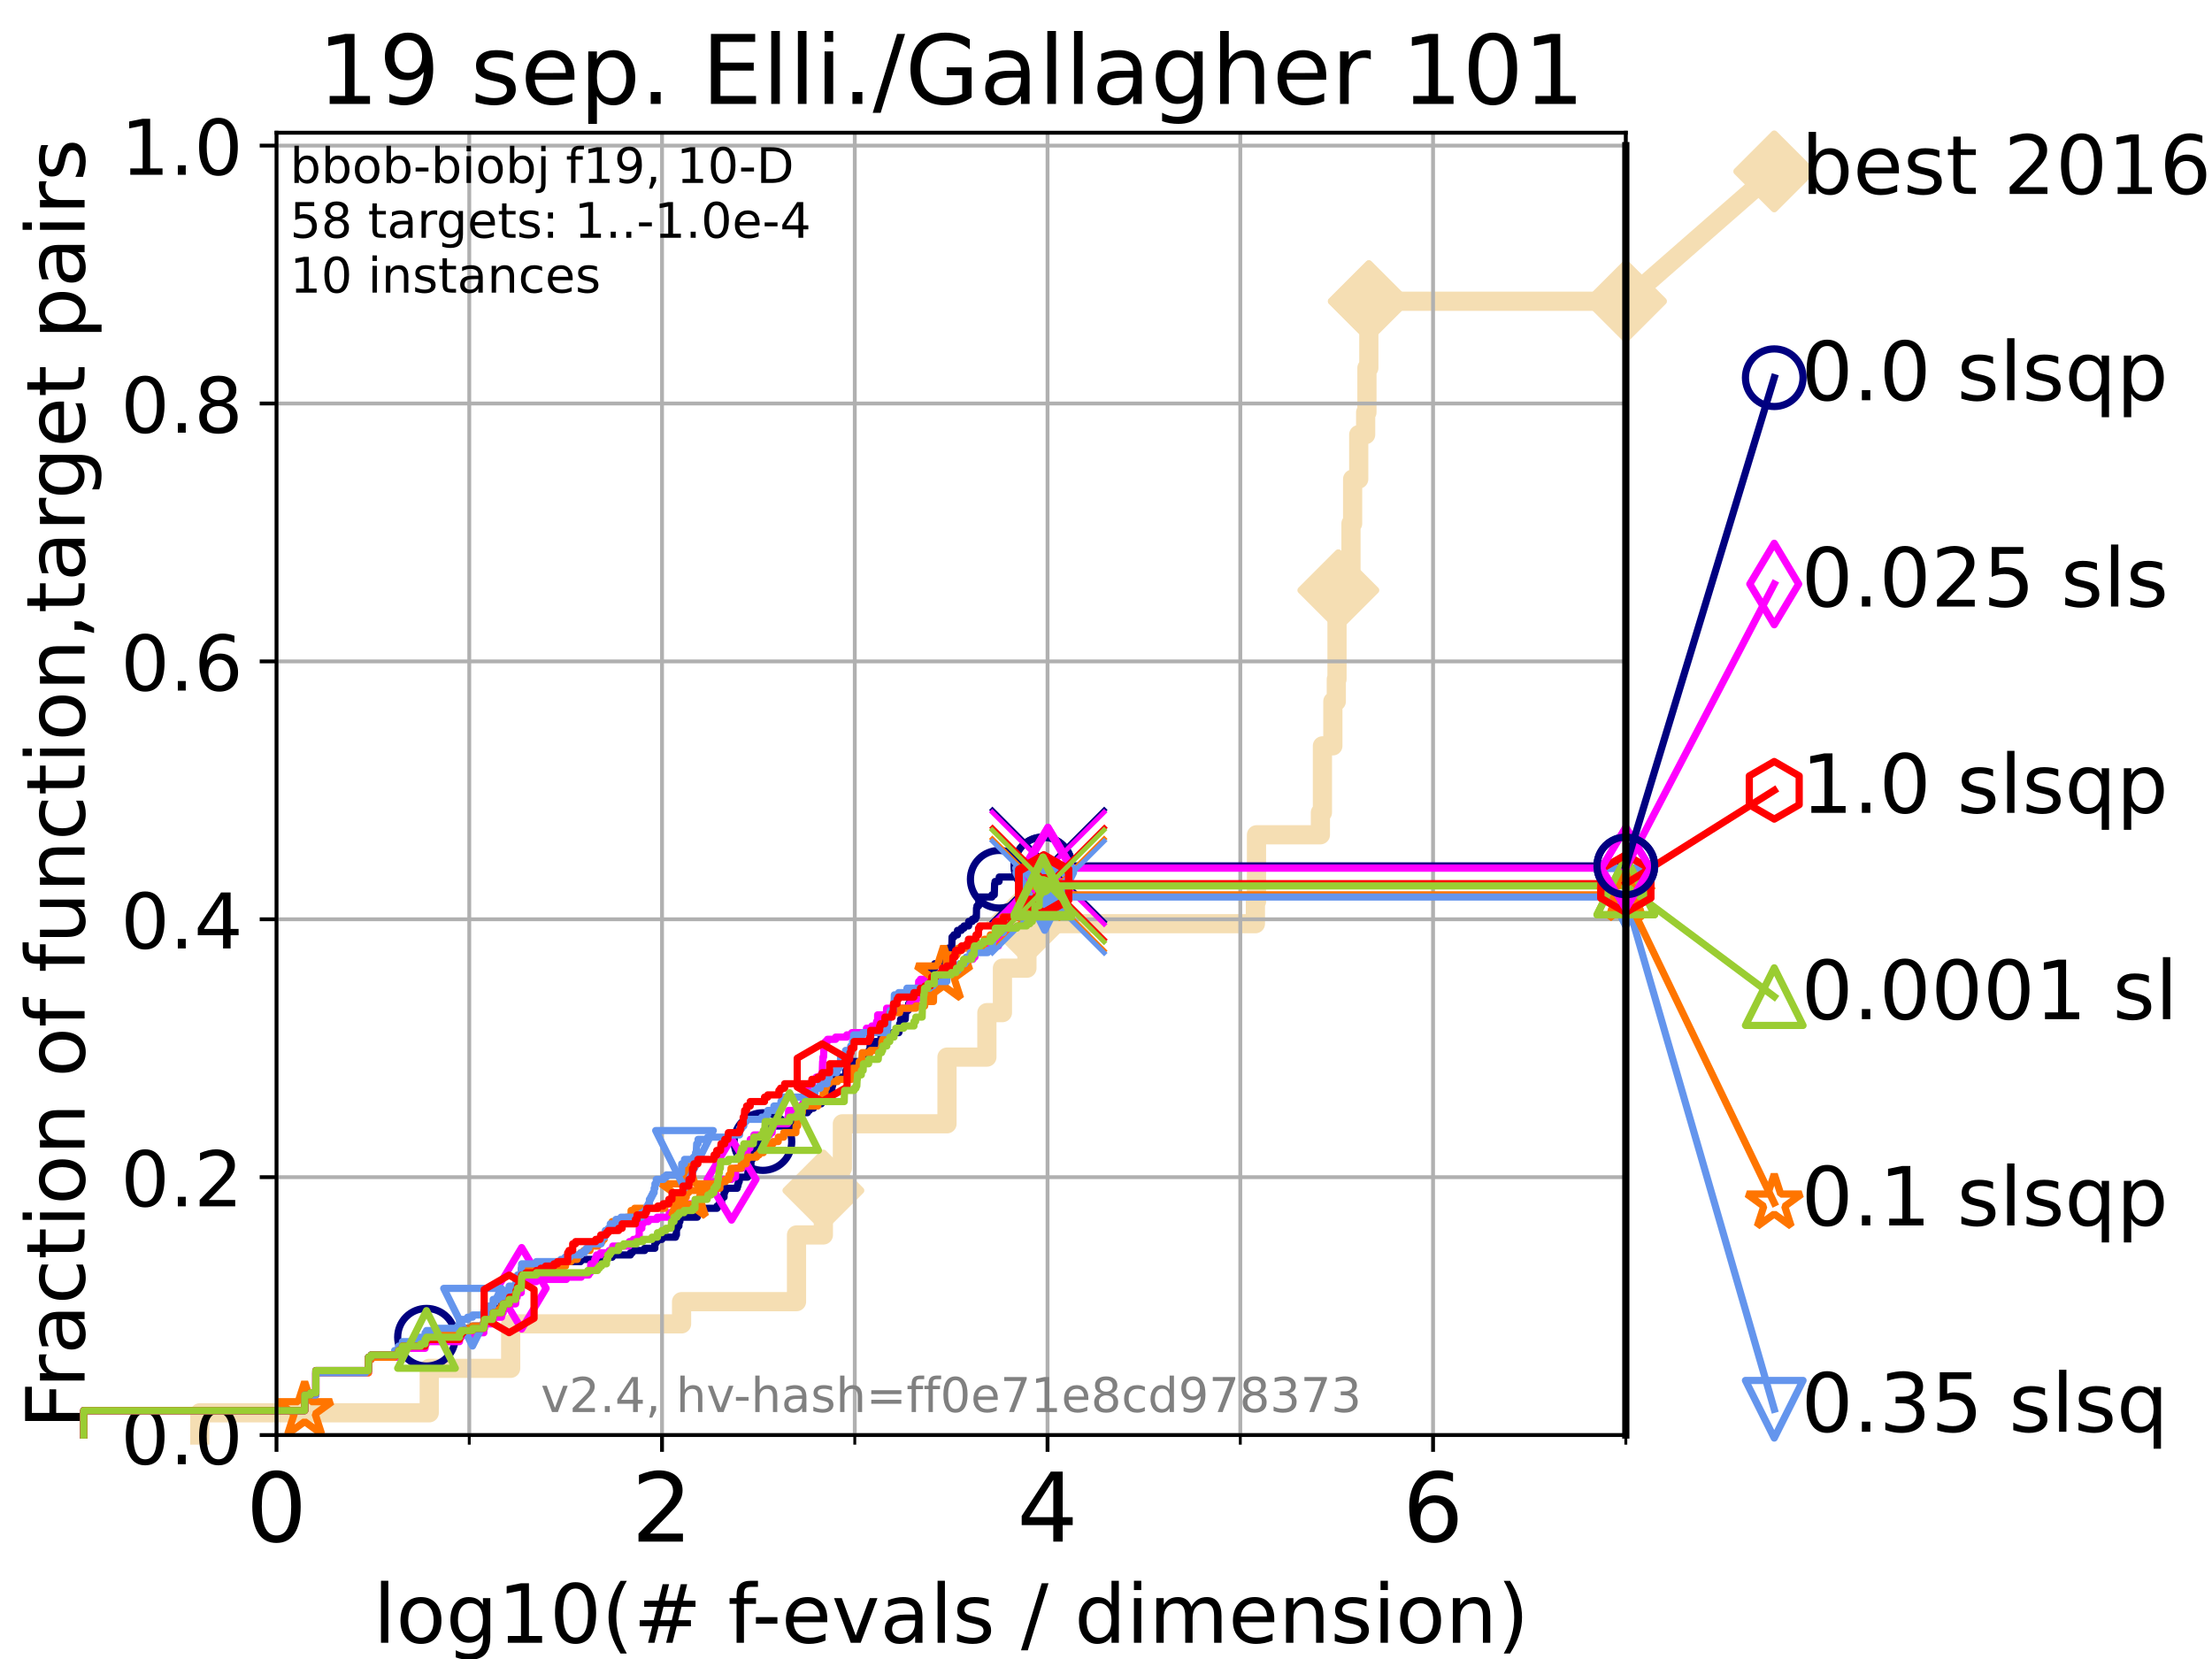 <?xml version="1.0" encoding="utf-8" standalone="no"?>
<!DOCTYPE svg PUBLIC "-//W3C//DTD SVG 1.1//EN"
  "http://www.w3.org/Graphics/SVG/1.1/DTD/svg11.dtd">
<!-- Created with matplotlib (https://matplotlib.org/) -->
<svg height="345.6pt" version="1.1" viewBox="0 0 460.8 345.6" width="460.8pt" xmlns="http://www.w3.org/2000/svg" xmlns:xlink="http://www.w3.org/1999/xlink">
 <defs>
  <style type="text/css">*{stroke-linecap:butt;stroke-linejoin:round;}</style>
 </defs>
 <g id="figure_1">
  <g id="patch_1">
   <path d="M 0 345.6 
L 460.8 345.6 
L 460.8 0 
L 0 0 
z
" style="fill:#ffffff;"/>
  </g>
  <g id="axes_1">
   <g id="patch_2">
    <path d="M 57.6 298.944 
L 338.688 298.944 
L 338.688 27.648 
L 57.6 27.648 
z
" style="fill:#ffffff;"/>
   </g>
   <g id="line2d_1">
    <path d="M 41.621 298.944 
L 41.621 294.313 
L 89.419 294.313 
L 89.419 285.05 
L 106.383 285.05 
L 106.383 275.788 
L 141.983 275.788 
L 141.983 271.157 
L 165.929 271.157 
L 165.929 257.263 
L 171.524 257.263 
L 171.524 248.001 
L 172.956 248.001 
L 172.956 243.37 
L 175.483 243.37 
L 175.483 234.107 
L 197.277 234.107 
L 197.277 220.214 
L 205.587 220.214 
L 205.587 210.951 
L 208.823 210.951 
L 208.823 201.689 
L 213.928 201.689 
L 213.928 192.426 
L 261.525 192.426 
L 261.525 187.795 
L 261.75 187.795 
L 261.75 173.901 
L 275.063 173.901 
L 275.063 169.27 
L 275.484 169.27 
L 275.484 155.377 
L 277.658 155.377 
L 277.658 146.114 
L 278.377 146.114 
L 278.377 141.483 
L 278.524 141.483 
L 278.524 127.589 
L 278.801 127.589 
L 278.801 122.958 
L 281.433 122.958 
L 281.433 109.065 
L 281.777 109.065 
L 281.777 99.802 
L 283.047 99.802 
L 283.047 90.54 
L 284.49 90.54 
L 284.49 85.909 
L 284.757 85.909 
L 284.757 76.646 
L 285.153 76.646 
L 285.153 62.753 
L 338.688 62.753 
" style="fill:none;stroke:#f5deb3;stroke-linecap:square;stroke-width:4;"/>
   </g>
   <g id="line2d_2">
    <defs>
     <path d="M 0 7.778 
L 7.778 0 
L 0 -7.778 
L -7.778 0 
z
" id="mb6555fd839" style="stroke:#f5deb3;stroke-linejoin:miter;stroke-width:1.5;"/>
    </defs>
    <g>
     <use style="fill:#f5deb3;stroke:#f5deb3;stroke-linejoin:miter;stroke-width:1.5;" x="171.524" xlink:href="#mb6555fd839" y="248.001"/>
     <use style="fill:#f5deb3;stroke:#f5deb3;stroke-linejoin:miter;stroke-width:1.5;" x="213.928" xlink:href="#mb6555fd839" y="192.426"/>
     <use style="fill:#f5deb3;stroke:#f5deb3;stroke-linejoin:miter;stroke-width:1.5;" x="278.801" xlink:href="#mb6555fd839" y="122.958"/>
     <use style="fill:#f5deb3;stroke:#f5deb3;stroke-linejoin:miter;stroke-width:1.5;" x="285.153" xlink:href="#mb6555fd839" y="62.753"/>
     <use style="fill:#f5deb3;stroke:#f5deb3;stroke-linejoin:miter;stroke-width:1.5;" x="285.153" xlink:href="#mb6555fd839" y="62.753"/>
     <use style="fill:#f5deb3;stroke:#f5deb3;stroke-linejoin:miter;stroke-width:1.5;" x="338.688" xlink:href="#mb6555fd839" y="62.753"/>
    </g>
   </g>
   <g id="line2d_3">
    <path style="fill:none;stroke:#f5deb3;stroke-linecap:square;stroke-width:4;"/>
    <g/>
   </g>
   <g id="line2d_4">
    <path d="M 338.688 62.753 
L 369.608 35.706 
" style="fill:none;stroke:#f5deb3;stroke-linecap:square;stroke-width:4;"/>
    <g>
     <use style="fill:#f5deb3;stroke:#f5deb3;stroke-linejoin:miter;stroke-width:1.5;" x="338.688" xlink:href="#mb6555fd839" y="62.753"/>
     <use style="fill:#f5deb3;stroke:#f5deb3;stroke-linejoin:miter;stroke-width:1.5;" x="369.608" xlink:href="#mb6555fd839" y="35.706"/>
    </g>
   </g>
   <g id="matplotlib.axis_1">
    <g id="xtick_1">
     <g id="line2d_5">
      <path clip-path="url(#p56fcaa9e73)" d="M 57.6 298.944 
L 57.6 27.648 
" style="fill:none;stroke:#b0b0b0;stroke-linecap:square;stroke-width:0.8;"/>
     </g>
     <g id="line2d_6">
      <defs>
       <path d="M 0 0 
L 0 3.5 
" id="m1b0112cce7" style="stroke:#000000;stroke-width:0.8;"/>
      </defs>
      <g>
       <use style="stroke:#000000;stroke-width:0.8;" x="57.6" xlink:href="#m1b0112cce7" y="298.944"/>
      </g>
     </g>
     <g id="text_1">
      <!-- 0 -->
      <g transform="translate(51.237 321.141)scale(0.2 -0.2)">
       <defs>
        <path d="M 31.781 66.406 
Q 24.172 66.406 20.328 58.906 
Q 16.5 51.422 16.5 36.375 
Q 16.5 21.391 20.328 13.891 
Q 24.172 6.391 31.781 6.391 
Q 39.453 6.391 43.281 13.891 
Q 47.125 21.391 47.125 36.375 
Q 47.125 51.422 43.281 58.906 
Q 39.453 66.406 31.781 66.406 
z
M 31.781 74.219 
Q 44.047 74.219 50.516 64.516 
Q 56.984 54.828 56.984 36.375 
Q 56.984 17.969 50.516 8.266 
Q 44.047 -1.422 31.781 -1.422 
Q 19.531 -1.422 13.062 8.266 
Q 6.594 17.969 6.594 36.375 
Q 6.594 54.828 13.062 64.516 
Q 19.531 74.219 31.781 74.219 
z
" id="DejaVuSans-48"/>
       </defs>
       <use xlink:href="#DejaVuSans-48"/>
      </g>
     </g>
    </g>
    <g id="xtick_2">
     <g id="line2d_7">
      <path clip-path="url(#p56fcaa9e73)" d="M 137.911 298.944 
L 137.911 27.648 
" style="fill:none;stroke:#b0b0b0;stroke-linecap:square;stroke-width:0.8;"/>
     </g>
     <g id="line2d_8">
      <g>
       <use style="stroke:#000000;stroke-width:0.8;" x="137.911" xlink:href="#m1b0112cce7" y="298.944"/>
      </g>
     </g>
     <g id="text_2">
      <!-- 2 -->
      <g transform="translate(131.548 321.141)scale(0.2 -0.2)">
       <defs>
        <path d="M 19.188 8.297 
L 53.609 8.297 
L 53.609 0 
L 7.328 0 
L 7.328 8.297 
Q 12.938 14.109 22.625 23.891 
Q 32.328 33.688 34.812 36.531 
Q 39.547 41.844 41.422 45.531 
Q 43.312 49.219 43.312 52.781 
Q 43.312 58.594 39.234 62.25 
Q 35.156 65.922 28.609 65.922 
Q 23.969 65.922 18.812 64.312 
Q 13.672 62.703 7.812 59.422 
L 7.812 69.391 
Q 13.766 71.781 18.938 73 
Q 24.125 74.219 28.422 74.219 
Q 39.75 74.219 46.484 68.547 
Q 53.219 62.891 53.219 53.422 
Q 53.219 48.922 51.531 44.891 
Q 49.859 40.875 45.406 35.406 
Q 44.188 33.984 37.641 27.219 
Q 31.109 20.453 19.188 8.297 
z
" id="DejaVuSans-50"/>
       </defs>
       <use xlink:href="#DejaVuSans-50"/>
      </g>
     </g>
    </g>
    <g id="xtick_3">
     <g id="line2d_9">
      <path clip-path="url(#p56fcaa9e73)" d="M 218.222 298.944 
L 218.222 27.648 
" style="fill:none;stroke:#b0b0b0;stroke-linecap:square;stroke-width:0.8;"/>
     </g>
     <g id="line2d_10">
      <g>
       <use style="stroke:#000000;stroke-width:0.8;" x="218.222" xlink:href="#m1b0112cce7" y="298.944"/>
      </g>
     </g>
     <g id="text_3">
      <!-- 4 -->
      <g transform="translate(211.859 321.141)scale(0.2 -0.2)">
       <defs>
        <path d="M 37.797 64.312 
L 12.891 25.391 
L 37.797 25.391 
z
M 35.203 72.906 
L 47.609 72.906 
L 47.609 25.391 
L 58.016 25.391 
L 58.016 17.188 
L 47.609 17.188 
L 47.609 0 
L 37.797 0 
L 37.797 17.188 
L 4.891 17.188 
L 4.891 26.703 
z
" id="DejaVuSans-52"/>
       </defs>
       <use xlink:href="#DejaVuSans-52"/>
      </g>
     </g>
    </g>
    <g id="xtick_4">
     <g id="line2d_11">
      <path clip-path="url(#p56fcaa9e73)" d="M 298.533 298.944 
L 298.533 27.648 
" style="fill:none;stroke:#b0b0b0;stroke-linecap:square;stroke-width:0.8;"/>
     </g>
     <g id="line2d_12">
      <g>
       <use style="stroke:#000000;stroke-width:0.8;" x="298.533" xlink:href="#m1b0112cce7" y="298.944"/>
      </g>
     </g>
     <g id="text_4">
      <!-- 6 -->
      <g transform="translate(292.17 321.141)scale(0.2 -0.2)">
       <defs>
        <path d="M 33.016 40.375 
Q 26.375 40.375 22.484 35.828 
Q 18.609 31.297 18.609 23.391 
Q 18.609 15.531 22.484 10.953 
Q 26.375 6.391 33.016 6.391 
Q 39.656 6.391 43.531 10.953 
Q 47.406 15.531 47.406 23.391 
Q 47.406 31.297 43.531 35.828 
Q 39.656 40.375 33.016 40.375 
z
M 52.594 71.297 
L 52.594 62.312 
Q 48.875 64.062 45.094 64.984 
Q 41.312 65.922 37.594 65.922 
Q 27.828 65.922 22.672 59.328 
Q 17.531 52.734 16.797 39.406 
Q 19.672 43.656 24.016 45.922 
Q 28.375 48.188 33.594 48.188 
Q 44.578 48.188 50.953 41.516 
Q 57.328 34.859 57.328 23.391 
Q 57.328 12.156 50.688 5.359 
Q 44.047 -1.422 33.016 -1.422 
Q 20.359 -1.422 13.672 8.266 
Q 6.984 17.969 6.984 36.375 
Q 6.984 53.656 15.188 63.938 
Q 23.391 74.219 37.203 74.219 
Q 40.922 74.219 44.703 73.484 
Q 48.484 72.75 52.594 71.297 
z
" id="DejaVuSans-54"/>
       </defs>
       <use xlink:href="#DejaVuSans-54"/>
      </g>
     </g>
    </g>
    <g id="xtick_5">
     <g id="line2d_13">
      <path clip-path="url(#p56fcaa9e73)" d="M 97.755 298.944 
L 97.755 27.648 
" style="fill:none;stroke:#b0b0b0;stroke-linecap:square;stroke-width:0.8;"/>
     </g>
     <g id="line2d_14">
      <defs>
       <path d="M 0 0 
L 0 2 
" id="m03011b58c0" style="stroke:#000000;stroke-width:0.6;"/>
      </defs>
      <g>
       <use style="stroke:#000000;stroke-width:0.6;" x="97.755" xlink:href="#m03011b58c0" y="298.944"/>
      </g>
     </g>
    </g>
    <g id="xtick_6">
     <g id="line2d_15">
      <path clip-path="url(#p56fcaa9e73)" d="M 178.066 298.944 
L 178.066 27.648 
" style="fill:none;stroke:#b0b0b0;stroke-linecap:square;stroke-width:0.8;"/>
     </g>
     <g id="line2d_16">
      <g>
       <use style="stroke:#000000;stroke-width:0.6;" x="178.066" xlink:href="#m03011b58c0" y="298.944"/>
      </g>
     </g>
    </g>
    <g id="xtick_7">
     <g id="line2d_17">
      <path clip-path="url(#p56fcaa9e73)" d="M 258.377 298.944 
L 258.377 27.648 
" style="fill:none;stroke:#b0b0b0;stroke-linecap:square;stroke-width:0.8;"/>
     </g>
     <g id="line2d_18">
      <g>
       <use style="stroke:#000000;stroke-width:0.6;" x="258.377" xlink:href="#m03011b58c0" y="298.944"/>
      </g>
     </g>
    </g>
    <g id="xtick_8">
     <g id="line2d_19">
      <path clip-path="url(#p56fcaa9e73)" d="M 338.688 298.944 
L 338.688 27.648 
" style="fill:none;stroke:#b0b0b0;stroke-linecap:square;stroke-width:0.8;"/>
     </g>
     <g id="line2d_20">
      <g>
       <use style="stroke:#000000;stroke-width:0.6;" x="338.688" xlink:href="#m03011b58c0" y="298.944"/>
      </g>
     </g>
    </g>
    <g id="text_5">
     <!-- log10(# f-evals / dimension) -->
     <g transform="translate(77.764 342.218)scale(0.17 -0.17)">
      <defs>
       <path d="M 9.422 75.984 
L 18.406 75.984 
L 18.406 0 
L 9.422 0 
z
" id="DejaVuSans-108"/>
       <path d="M 30.609 48.391 
Q 23.391 48.391 19.188 42.75 
Q 14.984 37.109 14.984 27.297 
Q 14.984 17.484 19.156 11.844 
Q 23.344 6.203 30.609 6.203 
Q 37.797 6.203 41.984 11.859 
Q 46.188 17.531 46.188 27.297 
Q 46.188 37.016 41.984 42.703 
Q 37.797 48.391 30.609 48.391 
z
M 30.609 56 
Q 42.328 56 49.016 48.375 
Q 55.719 40.766 55.719 27.297 
Q 55.719 13.875 49.016 6.219 
Q 42.328 -1.422 30.609 -1.422 
Q 18.844 -1.422 12.172 6.219 
Q 5.516 13.875 5.516 27.297 
Q 5.516 40.766 12.172 48.375 
Q 18.844 56 30.609 56 
z
" id="DejaVuSans-111"/>
       <path d="M 45.406 27.984 
Q 45.406 37.75 41.375 43.109 
Q 37.359 48.484 30.078 48.484 
Q 22.859 48.484 18.828 43.109 
Q 14.797 37.75 14.797 27.984 
Q 14.797 18.266 18.828 12.891 
Q 22.859 7.516 30.078 7.516 
Q 37.359 7.516 41.375 12.891 
Q 45.406 18.266 45.406 27.984 
z
M 54.391 6.781 
Q 54.391 -7.172 48.188 -13.984 
Q 42 -20.797 29.203 -20.797 
Q 24.469 -20.797 20.266 -20.094 
Q 16.062 -19.391 12.109 -17.922 
L 12.109 -9.188 
Q 16.062 -11.328 19.922 -12.344 
Q 23.781 -13.375 27.781 -13.375 
Q 36.625 -13.375 41.016 -8.766 
Q 45.406 -4.156 45.406 5.172 
L 45.406 9.625 
Q 42.625 4.781 38.281 2.391 
Q 33.938 0 27.875 0 
Q 17.828 0 11.672 7.656 
Q 5.516 15.328 5.516 27.984 
Q 5.516 40.672 11.672 48.328 
Q 17.828 56 27.875 56 
Q 33.938 56 38.281 53.609 
Q 42.625 51.219 45.406 46.391 
L 45.406 54.688 
L 54.391 54.688 
z
" id="DejaVuSans-103"/>
       <path d="M 12.406 8.297 
L 28.516 8.297 
L 28.516 63.922 
L 10.984 60.406 
L 10.984 69.391 
L 28.422 72.906 
L 38.281 72.906 
L 38.281 8.297 
L 54.391 8.297 
L 54.391 0 
L 12.406 0 
z
" id="DejaVuSans-49"/>
       <path d="M 31 75.875 
Q 24.469 64.656 21.281 53.656 
Q 18.109 42.672 18.109 31.391 
Q 18.109 20.125 21.312 9.062 
Q 24.516 -2 31 -13.188 
L 23.188 -13.188 
Q 15.875 -1.703 12.234 9.375 
Q 8.594 20.453 8.594 31.391 
Q 8.594 42.281 12.203 53.312 
Q 15.828 64.359 23.188 75.875 
z
" id="DejaVuSans-40"/>
       <path d="M 51.125 44 
L 36.922 44 
L 32.812 27.688 
L 47.125 27.688 
z
M 43.797 71.781 
L 38.719 51.516 
L 52.984 51.516 
L 58.109 71.781 
L 65.922 71.781 
L 60.891 51.516 
L 76.125 51.516 
L 76.125 44 
L 58.984 44 
L 54.984 27.688 
L 70.516 27.688 
L 70.516 20.219 
L 53.078 20.219 
L 48 0 
L 40.188 0 
L 45.219 20.219 
L 30.906 20.219 
L 25.875 0 
L 18.016 0 
L 23.094 20.219 
L 7.719 20.219 
L 7.719 27.688 
L 24.906 27.688 
L 29 44 
L 13.281 44 
L 13.281 51.516 
L 30.906 51.516 
L 35.891 71.781 
z
" id="DejaVuSans-35"/>
       <path id="DejaVuSans-32"/>
       <path d="M 37.109 75.984 
L 37.109 68.5 
L 28.516 68.5 
Q 23.688 68.5 21.797 66.547 
Q 19.922 64.594 19.922 59.516 
L 19.922 54.688 
L 34.719 54.688 
L 34.719 47.703 
L 19.922 47.703 
L 19.922 0 
L 10.891 0 
L 10.891 47.703 
L 2.297 47.703 
L 2.297 54.688 
L 10.891 54.688 
L 10.891 58.5 
Q 10.891 67.625 15.141 71.797 
Q 19.391 75.984 28.609 75.984 
z
" id="DejaVuSans-102"/>
       <path d="M 4.891 31.391 
L 31.203 31.391 
L 31.203 23.391 
L 4.891 23.391 
z
" id="DejaVuSans-45"/>
       <path d="M 56.203 29.594 
L 56.203 25.203 
L 14.891 25.203 
Q 15.484 15.922 20.484 11.062 
Q 25.484 6.203 34.422 6.203 
Q 39.594 6.203 44.453 7.469 
Q 49.312 8.734 54.109 11.281 
L 54.109 2.781 
Q 49.266 0.734 44.188 -0.344 
Q 39.109 -1.422 33.891 -1.422 
Q 20.797 -1.422 13.156 6.188 
Q 5.516 13.812 5.516 26.812 
Q 5.516 40.234 12.766 48.109 
Q 20.016 56 32.328 56 
Q 43.359 56 49.781 48.891 
Q 56.203 41.797 56.203 29.594 
z
M 47.219 32.234 
Q 47.125 39.594 43.094 43.984 
Q 39.062 48.391 32.422 48.391 
Q 24.906 48.391 20.391 44.141 
Q 15.875 39.891 15.188 32.172 
z
" id="DejaVuSans-101"/>
       <path d="M 2.984 54.688 
L 12.5 54.688 
L 29.594 8.797 
L 46.688 54.688 
L 56.203 54.688 
L 35.688 0 
L 23.484 0 
z
" id="DejaVuSans-118"/>
       <path d="M 34.281 27.484 
Q 23.391 27.484 19.188 25 
Q 14.984 22.516 14.984 16.5 
Q 14.984 11.719 18.141 8.906 
Q 21.297 6.109 26.703 6.109 
Q 34.188 6.109 38.703 11.406 
Q 43.219 16.703 43.219 25.484 
L 43.219 27.484 
z
M 52.203 31.203 
L 52.203 0 
L 43.219 0 
L 43.219 8.297 
Q 40.141 3.328 35.547 0.953 
Q 30.953 -1.422 24.312 -1.422 
Q 15.922 -1.422 10.953 3.297 
Q 6 8.016 6 15.922 
Q 6 25.141 12.172 29.828 
Q 18.359 34.516 30.609 34.516 
L 43.219 34.516 
L 43.219 35.406 
Q 43.219 41.609 39.141 45 
Q 35.062 48.391 27.688 48.391 
Q 23 48.391 18.547 47.266 
Q 14.109 46.141 10.016 43.891 
L 10.016 52.203 
Q 14.938 54.109 19.578 55.047 
Q 24.219 56 28.609 56 
Q 40.484 56 46.344 49.844 
Q 52.203 43.703 52.203 31.203 
z
" id="DejaVuSans-97"/>
       <path d="M 44.281 53.078 
L 44.281 44.578 
Q 40.484 46.531 36.375 47.5 
Q 32.281 48.484 27.875 48.484 
Q 21.188 48.484 17.844 46.438 
Q 14.5 44.391 14.5 40.281 
Q 14.5 37.156 16.891 35.375 
Q 19.281 33.594 26.516 31.984 
L 29.594 31.297 
Q 39.156 29.25 43.188 25.516 
Q 47.219 21.781 47.219 15.094 
Q 47.219 7.469 41.188 3.016 
Q 35.156 -1.422 24.609 -1.422 
Q 20.219 -1.422 15.453 -0.562 
Q 10.688 0.297 5.422 2 
L 5.422 11.281 
Q 10.406 8.688 15.234 7.391 
Q 20.062 6.109 24.812 6.109 
Q 31.156 6.109 34.562 8.281 
Q 37.984 10.453 37.984 14.406 
Q 37.984 18.062 35.516 20.016 
Q 33.062 21.969 24.703 23.781 
L 21.578 24.516 
Q 13.234 26.266 9.516 29.906 
Q 5.812 33.547 5.812 39.891 
Q 5.812 47.609 11.281 51.797 
Q 16.75 56 26.812 56 
Q 31.781 56 36.172 55.266 
Q 40.578 54.547 44.281 53.078 
z
" id="DejaVuSans-115"/>
       <path d="M 25.391 72.906 
L 33.688 72.906 
L 8.297 -9.281 
L 0 -9.281 
z
" id="DejaVuSans-47"/>
       <path d="M 45.406 46.391 
L 45.406 75.984 
L 54.391 75.984 
L 54.391 0 
L 45.406 0 
L 45.406 8.203 
Q 42.578 3.328 38.25 0.953 
Q 33.938 -1.422 27.875 -1.422 
Q 17.969 -1.422 11.734 6.484 
Q 5.516 14.406 5.516 27.297 
Q 5.516 40.188 11.734 48.094 
Q 17.969 56 27.875 56 
Q 33.938 56 38.25 53.625 
Q 42.578 51.266 45.406 46.391 
z
M 14.797 27.297 
Q 14.797 17.391 18.875 11.75 
Q 22.953 6.109 30.078 6.109 
Q 37.203 6.109 41.297 11.75 
Q 45.406 17.391 45.406 27.297 
Q 45.406 37.203 41.297 42.844 
Q 37.203 48.484 30.078 48.484 
Q 22.953 48.484 18.875 42.844 
Q 14.797 37.203 14.797 27.297 
z
" id="DejaVuSans-100"/>
       <path d="M 9.422 54.688 
L 18.406 54.688 
L 18.406 0 
L 9.422 0 
z
M 9.422 75.984 
L 18.406 75.984 
L 18.406 64.594 
L 9.422 64.594 
z
" id="DejaVuSans-105"/>
       <path d="M 52 44.188 
Q 55.375 50.25 60.062 53.125 
Q 64.75 56 71.094 56 
Q 79.641 56 84.281 50.016 
Q 88.922 44.047 88.922 33.016 
L 88.922 0 
L 79.891 0 
L 79.891 32.719 
Q 79.891 40.578 77.094 44.375 
Q 74.312 48.188 68.609 48.188 
Q 61.625 48.188 57.562 43.547 
Q 53.516 38.922 53.516 30.906 
L 53.516 0 
L 44.484 0 
L 44.484 32.719 
Q 44.484 40.625 41.703 44.406 
Q 38.922 48.188 33.109 48.188 
Q 26.219 48.188 22.156 43.531 
Q 18.109 38.875 18.109 30.906 
L 18.109 0 
L 9.078 0 
L 9.078 54.688 
L 18.109 54.688 
L 18.109 46.188 
Q 21.188 51.219 25.484 53.609 
Q 29.781 56 35.688 56 
Q 41.656 56 45.828 52.969 
Q 50 49.953 52 44.188 
z
" id="DejaVuSans-109"/>
       <path d="M 54.891 33.016 
L 54.891 0 
L 45.906 0 
L 45.906 32.719 
Q 45.906 40.484 42.875 44.328 
Q 39.844 48.188 33.797 48.188 
Q 26.516 48.188 22.312 43.547 
Q 18.109 38.922 18.109 30.906 
L 18.109 0 
L 9.078 0 
L 9.078 54.688 
L 18.109 54.688 
L 18.109 46.188 
Q 21.344 51.125 25.703 53.562 
Q 30.078 56 35.797 56 
Q 45.219 56 50.047 50.172 
Q 54.891 44.344 54.891 33.016 
z
" id="DejaVuSans-110"/>
       <path d="M 8.016 75.875 
L 15.828 75.875 
Q 23.141 64.359 26.781 53.312 
Q 30.422 42.281 30.422 31.391 
Q 30.422 20.453 26.781 9.375 
Q 23.141 -1.703 15.828 -13.188 
L 8.016 -13.188 
Q 14.5 -2 17.703 9.062 
Q 20.906 20.125 20.906 31.391 
Q 20.906 42.672 17.703 53.656 
Q 14.5 64.656 8.016 75.875 
z
" id="DejaVuSans-41"/>
      </defs>
      <use xlink:href="#DejaVuSans-108"/>
      <use x="27.783" xlink:href="#DejaVuSans-111"/>
      <use x="88.965" xlink:href="#DejaVuSans-103"/>
      <use x="152.441" xlink:href="#DejaVuSans-49"/>
      <use x="216.064" xlink:href="#DejaVuSans-48"/>
      <use x="279.688" xlink:href="#DejaVuSans-40"/>
      <use x="318.701" xlink:href="#DejaVuSans-35"/>
      <use x="402.49" xlink:href="#DejaVuSans-32"/>
      <use x="434.277" xlink:href="#DejaVuSans-102"/>
      <use x="463.982" xlink:href="#DejaVuSans-45"/>
      <use x="500.066" xlink:href="#DejaVuSans-101"/>
      <use x="561.59" xlink:href="#DejaVuSans-118"/>
      <use x="620.77" xlink:href="#DejaVuSans-97"/>
      <use x="682.049" xlink:href="#DejaVuSans-108"/>
      <use x="709.832" xlink:href="#DejaVuSans-115"/>
      <use x="761.932" xlink:href="#DejaVuSans-32"/>
      <use x="793.719" xlink:href="#DejaVuSans-47"/>
      <use x="827.41" xlink:href="#DejaVuSans-32"/>
      <use x="859.197" xlink:href="#DejaVuSans-100"/>
      <use x="922.674" xlink:href="#DejaVuSans-105"/>
      <use x="950.457" xlink:href="#DejaVuSans-109"/>
      <use x="1047.869" xlink:href="#DejaVuSans-101"/>
      <use x="1109.393" xlink:href="#DejaVuSans-110"/>
      <use x="1172.771" xlink:href="#DejaVuSans-115"/>
      <use x="1224.871" xlink:href="#DejaVuSans-105"/>
      <use x="1252.654" xlink:href="#DejaVuSans-111"/>
      <use x="1313.836" xlink:href="#DejaVuSans-110"/>
      <use x="1377.215" xlink:href="#DejaVuSans-41"/>
     </g>
    </g>
   </g>
   <g id="matplotlib.axis_2">
    <g id="ytick_1">
     <g id="line2d_21">
      <path clip-path="url(#p56fcaa9e73)" d="M 57.6 298.944 
L 338.688 298.944 
" style="fill:none;stroke:#b0b0b0;stroke-linecap:square;stroke-width:0.8;"/>
     </g>
     <g id="line2d_22">
      <defs>
       <path d="M 0 0 
L -3.5 0 
" id="me676f2f4f7" style="stroke:#000000;stroke-width:0.8;"/>
      </defs>
      <g>
       <use style="stroke:#000000;stroke-width:0.8;" x="57.6" xlink:href="#me676f2f4f7" y="298.944"/>
      </g>
     </g>
     <g id="text_6">
      <!-- 0.0 -->
      <g transform="translate(25.155 305.023)scale(0.16 -0.16)">
       <defs>
        <path d="M 10.688 12.406 
L 21 12.406 
L 21 0 
L 10.688 0 
z
" id="DejaVuSans-46"/>
       </defs>
       <use xlink:href="#DejaVuSans-48"/>
       <use x="63.623" xlink:href="#DejaVuSans-46"/>
       <use x="95.41" xlink:href="#DejaVuSans-48"/>
      </g>
     </g>
    </g>
    <g id="ytick_2">
     <g id="line2d_23">
      <path clip-path="url(#p56fcaa9e73)" d="M 57.6 245.222 
L 338.688 245.222 
" style="fill:none;stroke:#b0b0b0;stroke-linecap:square;stroke-width:0.8;"/>
     </g>
     <g id="line2d_24">
      <g>
       <use style="stroke:#000000;stroke-width:0.8;" x="57.6" xlink:href="#me676f2f4f7" y="245.222"/>
      </g>
     </g>
     <g id="text_7">
      <!-- 0.2 -->
      <g transform="translate(25.155 251.301)scale(0.16 -0.16)">
       <use xlink:href="#DejaVuSans-48"/>
       <use x="63.623" xlink:href="#DejaVuSans-46"/>
       <use x="95.41" xlink:href="#DejaVuSans-50"/>
      </g>
     </g>
    </g>
    <g id="ytick_3">
     <g id="line2d_25">
      <path clip-path="url(#p56fcaa9e73)" d="M 57.6 191.5 
L 338.688 191.5 
" style="fill:none;stroke:#b0b0b0;stroke-linecap:square;stroke-width:0.8;"/>
     </g>
     <g id="line2d_26">
      <g>
       <use style="stroke:#000000;stroke-width:0.8;" x="57.6" xlink:href="#me676f2f4f7" y="191.5"/>
      </g>
     </g>
     <g id="text_8">
      <!-- 0.4 -->
      <g transform="translate(25.155 197.579)scale(0.16 -0.16)">
       <use xlink:href="#DejaVuSans-48"/>
       <use x="63.623" xlink:href="#DejaVuSans-46"/>
       <use x="95.41" xlink:href="#DejaVuSans-52"/>
      </g>
     </g>
    </g>
    <g id="ytick_4">
     <g id="line2d_27">
      <path clip-path="url(#p56fcaa9e73)" d="M 57.6 137.778 
L 338.688 137.778 
" style="fill:none;stroke:#b0b0b0;stroke-linecap:square;stroke-width:0.8;"/>
     </g>
     <g id="line2d_28">
      <g>
       <use style="stroke:#000000;stroke-width:0.8;" x="57.6" xlink:href="#me676f2f4f7" y="137.778"/>
      </g>
     </g>
     <g id="text_9">
      <!-- 0.6 -->
      <g transform="translate(25.155 143.857)scale(0.16 -0.16)">
       <use xlink:href="#DejaVuSans-48"/>
       <use x="63.623" xlink:href="#DejaVuSans-46"/>
       <use x="95.41" xlink:href="#DejaVuSans-54"/>
      </g>
     </g>
    </g>
    <g id="ytick_5">
     <g id="line2d_29">
      <path clip-path="url(#p56fcaa9e73)" d="M 57.6 84.056 
L 338.688 84.056 
" style="fill:none;stroke:#b0b0b0;stroke-linecap:square;stroke-width:0.8;"/>
     </g>
     <g id="line2d_30">
      <g>
       <use style="stroke:#000000;stroke-width:0.8;" x="57.6" xlink:href="#me676f2f4f7" y="84.056"/>
      </g>
     </g>
     <g id="text_10">
      <!-- 0.8 -->
      <g transform="translate(25.155 90.135)scale(0.16 -0.16)">
       <defs>
        <path d="M 31.781 34.625 
Q 24.75 34.625 20.719 30.859 
Q 16.703 27.094 16.703 20.516 
Q 16.703 13.922 20.719 10.156 
Q 24.75 6.391 31.781 6.391 
Q 38.812 6.391 42.859 10.172 
Q 46.922 13.969 46.922 20.516 
Q 46.922 27.094 42.891 30.859 
Q 38.875 34.625 31.781 34.625 
z
M 21.922 38.812 
Q 15.578 40.375 12.031 44.719 
Q 8.5 49.078 8.5 55.328 
Q 8.5 64.062 14.719 69.141 
Q 20.953 74.219 31.781 74.219 
Q 42.672 74.219 48.875 69.141 
Q 55.078 64.062 55.078 55.328 
Q 55.078 49.078 51.531 44.719 
Q 48 40.375 41.703 38.812 
Q 48.828 37.156 52.797 32.312 
Q 56.781 27.484 56.781 20.516 
Q 56.781 9.906 50.312 4.234 
Q 43.844 -1.422 31.781 -1.422 
Q 19.734 -1.422 13.25 4.234 
Q 6.781 9.906 6.781 20.516 
Q 6.781 27.484 10.781 32.312 
Q 14.797 37.156 21.922 38.812 
z
M 18.312 54.391 
Q 18.312 48.734 21.844 45.562 
Q 25.391 42.391 31.781 42.391 
Q 38.141 42.391 41.719 45.562 
Q 45.312 48.734 45.312 54.391 
Q 45.312 60.062 41.719 63.234 
Q 38.141 66.406 31.781 66.406 
Q 25.391 66.406 21.844 63.234 
Q 18.312 60.062 18.312 54.391 
z
" id="DejaVuSans-56"/>
       </defs>
       <use xlink:href="#DejaVuSans-48"/>
       <use x="63.623" xlink:href="#DejaVuSans-46"/>
       <use x="95.41" xlink:href="#DejaVuSans-56"/>
      </g>
     </g>
    </g>
    <g id="ytick_6">
     <g id="line2d_31">
      <path clip-path="url(#p56fcaa9e73)" d="M 57.6 30.334 
L 338.688 30.334 
" style="fill:none;stroke:#b0b0b0;stroke-linecap:square;stroke-width:0.8;"/>
     </g>
     <g id="line2d_32">
      <g>
       <use style="stroke:#000000;stroke-width:0.8;" x="57.6" xlink:href="#me676f2f4f7" y="30.334"/>
      </g>
     </g>
     <g id="text_11">
      <!-- 1.0 -->
      <g transform="translate(25.155 36.413)scale(0.16 -0.16)">
       <use xlink:href="#DejaVuSans-49"/>
       <use x="63.623" xlink:href="#DejaVuSans-46"/>
       <use x="95.41" xlink:href="#DejaVuSans-48"/>
      </g>
     </g>
    </g>
    <g id="text_12">
     <!-- Fraction of function,target pairs -->
     <g transform="translate(17.62 297.681)rotate(-90)scale(0.17 -0.17)">
      <defs>
       <path d="M 9.812 72.906 
L 51.703 72.906 
L 51.703 64.594 
L 19.672 64.594 
L 19.672 43.109 
L 48.578 43.109 
L 48.578 34.812 
L 19.672 34.812 
L 19.672 0 
L 9.812 0 
z
" id="DejaVuSans-70"/>
       <path d="M 41.109 46.297 
Q 39.594 47.172 37.812 47.578 
Q 36.031 48 33.891 48 
Q 26.266 48 22.188 43.047 
Q 18.109 38.094 18.109 28.812 
L 18.109 0 
L 9.078 0 
L 9.078 54.688 
L 18.109 54.688 
L 18.109 46.188 
Q 20.953 51.172 25.484 53.578 
Q 30.031 56 36.531 56 
Q 37.453 56 38.578 55.875 
Q 39.703 55.766 41.062 55.516 
z
" id="DejaVuSans-114"/>
       <path d="M 48.781 52.594 
L 48.781 44.188 
Q 44.969 46.297 41.141 47.344 
Q 37.312 48.391 33.406 48.391 
Q 24.656 48.391 19.812 42.844 
Q 14.984 37.312 14.984 27.297 
Q 14.984 17.281 19.812 11.734 
Q 24.656 6.203 33.406 6.203 
Q 37.312 6.203 41.141 7.25 
Q 44.969 8.297 48.781 10.406 
L 48.781 2.094 
Q 45.016 0.344 40.984 -0.531 
Q 36.969 -1.422 32.422 -1.422 
Q 20.062 -1.422 12.781 6.344 
Q 5.516 14.109 5.516 27.297 
Q 5.516 40.672 12.859 48.328 
Q 20.219 56 33.016 56 
Q 37.156 56 41.109 55.141 
Q 45.062 54.297 48.781 52.594 
z
" id="DejaVuSans-99"/>
       <path d="M 18.312 70.219 
L 18.312 54.688 
L 36.812 54.688 
L 36.812 47.703 
L 18.312 47.703 
L 18.312 18.016 
Q 18.312 11.328 20.141 9.422 
Q 21.969 7.516 27.594 7.516 
L 36.812 7.516 
L 36.812 0 
L 27.594 0 
Q 17.188 0 13.234 3.875 
Q 9.281 7.766 9.281 18.016 
L 9.281 47.703 
L 2.688 47.703 
L 2.688 54.688 
L 9.281 54.688 
L 9.281 70.219 
z
" id="DejaVuSans-116"/>
       <path d="M 8.5 21.578 
L 8.5 54.688 
L 17.484 54.688 
L 17.484 21.922 
Q 17.484 14.156 20.5 10.266 
Q 23.531 6.391 29.594 6.391 
Q 36.859 6.391 41.078 11.031 
Q 45.312 15.672 45.312 23.688 
L 45.312 54.688 
L 54.297 54.688 
L 54.297 0 
L 45.312 0 
L 45.312 8.406 
Q 42.047 3.422 37.719 1 
Q 33.406 -1.422 27.688 -1.422 
Q 18.266 -1.422 13.375 4.438 
Q 8.5 10.297 8.5 21.578 
z
M 31.109 56 
z
" id="DejaVuSans-117"/>
       <path d="M 11.719 12.406 
L 22.016 12.406 
L 22.016 4 
L 14.016 -11.625 
L 7.719 -11.625 
L 11.719 4 
z
" id="DejaVuSans-44"/>
       <path d="M 18.109 8.203 
L 18.109 -20.797 
L 9.078 -20.797 
L 9.078 54.688 
L 18.109 54.688 
L 18.109 46.391 
Q 20.953 51.266 25.266 53.625 
Q 29.594 56 35.594 56 
Q 45.562 56 51.781 48.094 
Q 58.016 40.188 58.016 27.297 
Q 58.016 14.406 51.781 6.484 
Q 45.562 -1.422 35.594 -1.422 
Q 29.594 -1.422 25.266 0.953 
Q 20.953 3.328 18.109 8.203 
z
M 48.688 27.297 
Q 48.688 37.203 44.609 42.844 
Q 40.531 48.484 33.406 48.484 
Q 26.266 48.484 22.188 42.844 
Q 18.109 37.203 18.109 27.297 
Q 18.109 17.391 22.188 11.75 
Q 26.266 6.109 33.406 6.109 
Q 40.531 6.109 44.609 11.75 
Q 48.688 17.391 48.688 27.297 
z
" id="DejaVuSans-112"/>
      </defs>
      <use xlink:href="#DejaVuSans-70"/>
      <use x="50.27" xlink:href="#DejaVuSans-114"/>
      <use x="91.383" xlink:href="#DejaVuSans-97"/>
      <use x="152.662" xlink:href="#DejaVuSans-99"/>
      <use x="207.643" xlink:href="#DejaVuSans-116"/>
      <use x="246.852" xlink:href="#DejaVuSans-105"/>
      <use x="274.635" xlink:href="#DejaVuSans-111"/>
      <use x="335.816" xlink:href="#DejaVuSans-110"/>
      <use x="399.195" xlink:href="#DejaVuSans-32"/>
      <use x="430.982" xlink:href="#DejaVuSans-111"/>
      <use x="492.164" xlink:href="#DejaVuSans-102"/>
      <use x="527.369" xlink:href="#DejaVuSans-32"/>
      <use x="559.156" xlink:href="#DejaVuSans-102"/>
      <use x="594.361" xlink:href="#DejaVuSans-117"/>
      <use x="657.74" xlink:href="#DejaVuSans-110"/>
      <use x="721.119" xlink:href="#DejaVuSans-99"/>
      <use x="776.1" xlink:href="#DejaVuSans-116"/>
      <use x="815.309" xlink:href="#DejaVuSans-105"/>
      <use x="843.092" xlink:href="#DejaVuSans-111"/>
      <use x="904.273" xlink:href="#DejaVuSans-110"/>
      <use x="967.652" xlink:href="#DejaVuSans-44"/>
      <use x="999.439" xlink:href="#DejaVuSans-116"/>
      <use x="1038.648" xlink:href="#DejaVuSans-97"/>
      <use x="1099.928" xlink:href="#DejaVuSans-114"/>
      <use x="1139.291" xlink:href="#DejaVuSans-103"/>
      <use x="1202.768" xlink:href="#DejaVuSans-101"/>
      <use x="1264.291" xlink:href="#DejaVuSans-116"/>
      <use x="1303.5" xlink:href="#DejaVuSans-32"/>
      <use x="1335.287" xlink:href="#DejaVuSans-112"/>
      <use x="1398.764" xlink:href="#DejaVuSans-97"/>
      <use x="1460.043" xlink:href="#DejaVuSans-105"/>
      <use x="1487.826" xlink:href="#DejaVuSans-114"/>
      <use x="1528.939" xlink:href="#DejaVuSans-115"/>
     </g>
    </g>
   </g>
   <g id="line2d_33">
    <defs>
     <path d="M 0 1.5 
C 0.398 1.5 0.779 1.342 1.061 1.061 
C 1.342 0.779 1.5 0.398 1.5 0 
C 1.5 -0.398 1.342 -0.779 1.061 -1.061 
C 0.779 -1.342 0.398 -1.5 0 -1.5 
C -0.398 -1.5 -0.779 -1.342 -1.061 -1.061 
C -1.342 -0.779 -1.5 -0.398 -1.5 0 
C -1.5 0.398 -1.342 0.779 -1.061 1.061 
C -0.779 1.342 -0.398 1.5 0 1.5 
z
" id="mc23cebbd16" style="stroke:#f5deb3;"/>
    </defs>
    <g>
     <use style="fill:#f5deb3;stroke:#f5deb3;" x="285.153" xlink:href="#mc23cebbd16" y="62.753"/>
     <use style="fill:#f5deb3;stroke:#f5deb3;" x="285.153" xlink:href="#mc23cebbd16" y="62.753"/>
    </g>
   </g>
   <g id="line2d_34">
    <defs>
     <path d="M 0 1.5 
C 0.398 1.5 0.779 1.342 1.061 1.061 
C 1.342 0.779 1.5 0.398 1.5 0 
C 1.5 -0.398 1.342 -0.779 1.061 -1.061 
C 0.779 -1.342 0.398 -1.5 0 -1.5 
C -0.398 -1.5 -0.779 -1.342 -1.061 -1.061 
C -1.342 -0.779 -1.5 -0.398 -1.5 0 
C -1.5 0.398 -1.342 0.779 -1.061 1.061 
C -0.779 1.342 -0.398 1.5 0 1.5 
z
" id="m86fd7a4fba" style="stroke:#000080;"/>
    </defs>
    <g>
     <use style="fill:#000080;stroke:#000080;" x="217.271" xlink:href="#m86fd7a4fba" y="180.385"/>
     <use style="fill:#000080;stroke:#000080;" x="217.271" xlink:href="#m86fd7a4fba" y="180.385"/>
    </g>
   </g>
   <g id="line2d_35">
    <path d="M 17.445 298.944 
L 17.445 293.85 
L 63.468 293.85 
L 63.468 290.608 
L 64.671 290.608 
L 64.671 290.145 
L 65.797 290.145 
L 65.797 285.514 
L 76.759 285.514 
L 76.759 282.735 
L 77.331 282.735 
L 77.331 282.272 
L 83.037 282.272 
L 83.037 281.345 
L 83.438 281.345 
L 83.438 280.882 
L 83.83 280.882 
L 83.83 279.956 
L 88.554 279.956 
L 88.554 279.03 
L 88.847 279.03 
L 88.847 278.567 
L 95.723 278.567 
L 95.723 277.64 
L 96.111 277.64 
L 96.111 277.177 
L 96.301 277.177 
L 96.301 276.714 
L 98.439 276.714 
L 98.439 276.251 
L 100.789 276.251 
L 100.789 275.325 
L 100.935 275.325 
L 100.935 274.399 
L 102.597 274.399 
L 102.597 273.935 
L 102.729 273.935 
L 102.729 272.546 
L 104.474 272.546 
L 104.474 271.62 
L 104.592 271.62 
L 104.592 271.157 
L 104.826 271.157 
L 104.826 270.231 
L 106.061 270.231 
L 106.061 269.304 
L 106.699 269.304 
L 106.699 268.841 
L 107.415 268.841 
L 107.515 267.452 
L 107.713 267.452 
L 107.811 266.526 
L 108.578 266.526 
L 108.671 264.21 
L 109.58 264.21 
L 109.58 263.747 
L 111.742 263.747 
L 111.742 263.284 
L 117.821 263.284 
L 117.821 262.821 
L 120.945 262.821 
L 120.945 262.357 
L 125.075 262.357 
L 125.075 261.894 
L 127.548 261.894 
L 127.548 261.431 
L 131.338 261.431 
L 131.338 260.968 
L 131.716 260.968 
L 131.716 260.505 
L 134.301 260.505 
L 134.301 260.042 
L 136.419 260.042 
L 136.419 259.116 
L 136.57 259.116 
L 136.57 258.653 
L 136.887 258.653 
L 136.887 258.189 
L 137.876 258.189 
L 137.876 257.726 
L 140.723 257.726 
L 140.723 257.263 
L 140.915 257.263 
L 140.915 255.874 
L 141.105 255.874 
L 141.105 255.411 
L 141.422 255.411 
L 141.464 254.484 
L 141.634 254.484 
L 141.634 253.558 
L 145.259 253.558 
L 145.259 252.632 
L 146.707 252.632 
L 146.707 251.706 
L 149.378 251.706 
L 149.378 251.243 
L 149.815 251.243 
L 149.815 250.779 
L 150.31 250.779 
L 150.319 249.39 
L 150.833 249.39 
L 150.833 248.464 
L 150.966 248.464 
L 150.966 248.001 
L 151.195 248.001 
L 151.195 247.538 
L 153.566 247.538 
L 153.566 247.075 
L 153.715 247.075 
L 153.715 246.611 
L 153.827 246.611 
L 153.827 246.148 
L 153.995 246.148 
L 153.995 245.222 
L 155.742 245.222 
L 155.836 243.833 
L 156.04 243.833 
L 156.04 243.37 
L 156.291 243.37 
L 156.291 242.906 
L 156.437 242.906 
L 156.443 241.517 
L 156.729 241.517 
L 156.8 240.128 
L 156.871 240.128 
L 156.871 239.201 
L 157.932 239.201 
L 157.932 238.275 
L 158.509 238.275 
L 158.509 237.812 
L 158.932 237.812 
L 158.932 236.886 
L 159.283 236.886 
L 159.283 235.96 
L 159.828 235.96 
L 159.828 235.033 
L 160.77 235.033 
L 160.77 234.57 
L 164.698 234.57 
L 164.698 234.107 
L 165.54 234.107 
L 165.54 233.181 
L 165.725 233.181 
L 165.725 232.718 
L 166.1 232.718 
L 166.1 231.792 
L 168.202 231.792 
L 168.202 231.328 
L 168.597 231.328 
L 168.597 230.865 
L 169.469 230.865 
L 169.469 229.939 
L 171.098 229.939 
L 171.098 229.013 
L 172.291 229.013 
L 172.318 227.623 
L 173.244 227.623 
L 173.344 226.234 
L 173.438 226.234 
L 173.438 225.308 
L 174.138 225.308 
L 174.138 224.382 
L 176.151 224.382 
L 176.209 222.992 
L 177.427 222.992 
L 177.427 222.066 
L 177.625 222.066 
L 177.625 221.603 
L 177.751 221.603 
L 177.751 221.14 
L 180.168 221.14 
L 180.242 219.75 
L 181.013 219.75 
L 181.013 218.824 
L 181.252 218.824 
L 181.252 217.898 
L 182.213 217.898 
L 182.213 217.435 
L 182.337 217.435 
L 182.337 216.972 
L 183.527 216.972 
L 183.527 216.045 
L 183.671 216.045 
L 183.671 215.582 
L 186.013 215.582 
L 186.013 215.119 
L 187.247 215.119 
L 187.247 214.656 
L 187.396 214.656 
L 187.416 213.267 
L 187.613 213.267 
L 187.613 212.34 
L 188.575 212.34 
L 188.685 210.488 
L 189.189 210.488 
L 189.292 209.099 
L 189.619 209.099 
L 189.619 208.635 
L 189.906 208.635 
L 189.906 206.783 
L 190.702 206.783 
L 190.702 205.857 
L 193.153 205.857 
L 193.262 204.467 
L 193.281 204.467 
L 193.281 204.004 
L 193.918 204.004 
L 193.929 202.152 
L 194.115 202.152 
L 194.115 201.689 
L 194.731 201.689 
L 194.731 200.762 
L 196.831 200.762 
L 196.894 198.447 
L 197.525 198.447 
L 197.525 197.521 
L 198.271 197.521 
L 198.328 195.205 
L 198.713 195.205 
L 198.713 194.742 
L 199.464 194.742 
L 199.464 193.816 
L 200.267 193.816 
L 200.267 193.353 
L 200.817 193.353 
L 200.817 192.889 
L 201.782 192.889 
L 201.782 191.963 
L 202.539 191.963 
L 202.539 191.5 
L 203.169 191.5 
L 203.169 191.037 
L 203.396 191.037 
L 203.427 189.184 
L 203.519 189.184 
L 203.519 188.721 
L 203.872 188.721 
L 203.928 186.869 
L 206.642 186.869 
L 206.642 186.406 
L 207.125 186.406 
L 207.198 184.09 
L 207.294 184.09 
L 207.294 183.627 
L 208.118 183.627 
L 208.156 182.701 
L 215.534 182.701 
L 215.534 182.238 
L 215.694 182.238 
L 215.705 180.848 
L 217.271 180.848 
L 217.271 180.385 
L 338.688 180.385 
L 338.688 180.385 
" style="fill:none;stroke:#000080;stroke-linecap:square;stroke-width:1.5;"/>
   </g>
   <g id="line2d_36">
    <defs>
     <path d="M 0 6 
C 1.591 6 3.117 5.368 4.243 4.243 
C 5.368 3.117 6 1.591 6 0 
C 6 -1.591 5.368 -3.117 4.243 -4.243 
C 3.117 -5.368 1.591 -6 0 -6 
C -1.591 -6 -3.117 -5.368 -4.243 -4.243 
C -5.368 -3.117 -6 -1.591 -6 0 
C -6 1.591 -5.368 3.117 -4.243 4.243 
C -3.117 5.368 -1.591 6 0 6 
z
" id="m678f785962" style="stroke:#000080;stroke-width:1.5;"/>
    </defs>
    <g>
     <use style="fill-opacity:0;stroke:#000080;stroke-width:1.5;" x="88.847" xlink:href="#m678f785962" y="278.567"/>
     <use style="fill-opacity:0;stroke:#000080;stroke-width:1.5;" x="158.932" xlink:href="#m678f785962" y="237.812"/>
     <use style="fill-opacity:0;stroke:#000080;stroke-width:1.5;" x="208.156" xlink:href="#m678f785962" y="183.164"/>
     <use style="fill-opacity:0;stroke:#000080;stroke-width:1.5;" x="217.271" xlink:href="#m678f785962" y="180.385"/>
     <use style="fill-opacity:0;stroke:#000080;stroke-width:1.5;" x="217.271" xlink:href="#m678f785962" y="180.385"/>
     <use style="fill-opacity:0;stroke:#000080;stroke-width:1.5;" x="338.688" xlink:href="#m678f785962" y="180.385"/>
    </g>
   </g>
   <g id="line2d_37">
    <path style="fill:none;stroke:#000080;stroke-linecap:square;stroke-width:1.5;"/>
    <g/>
   </g>
   <g id="line2d_38">
    <path clip-path="url(#p56fcaa9e73)" d="M 218.379 180.385 
" style="fill:none;stroke:#000080;stroke-linecap:square;stroke-width:1.5;"/>
    <defs>
     <path d="M -12 12 
L 12 -12 
M -12 -12 
L 12 12 
" id="me8c63ffea5" style="stroke:#000080;"/>
    </defs>
    <g clip-path="url(#p56fcaa9e73)">
     <use style="fill:#000080;stroke:#000080;" x="218.379" xlink:href="#me8c63ffea5" y="180.385"/>
    </g>
   </g>
   <g id="line2d_39">
    <defs>
     <path d="M 0 1.5 
C 0.398 1.5 0.779 1.342 1.061 1.061 
C 1.342 0.779 1.5 0.398 1.5 0 
C 1.5 -0.398 1.342 -0.779 1.061 -1.061 
C 0.779 -1.342 0.398 -1.5 0 -1.5 
C -0.398 -1.5 -0.779 -1.342 -1.061 -1.061 
C -1.342 -0.779 -1.5 -0.398 -1.5 0 
C -1.5 0.398 -1.342 0.779 -1.061 1.061 
C -0.779 1.342 -0.398 1.5 0 1.5 
z
" id="m3ccc0e56b9" style="stroke:#ff00ff;"/>
    </defs>
    <g>
     <use style="fill:#ff00ff;stroke:#ff00ff;" x="218.309" xlink:href="#m3ccc0e56b9" y="180.848"/>
     <use style="fill:#ff00ff;stroke:#ff00ff;" x="218.309" xlink:href="#m3ccc0e56b9" y="180.848"/>
    </g>
   </g>
   <g id="line2d_40">
    <path d="M 17.445 298.944 
L 17.445 293.85 
L 63.468 293.85 
L 63.468 290.608 
L 65.797 290.608 
L 65.797 285.977 
L 76.759 285.977 
L 76.759 283.198 
L 77.331 283.198 
L 77.331 282.735 
L 83.037 282.735 
L 83.037 281.809 
L 83.83 281.809 
L 83.83 280.882 
L 88.554 280.882 
L 88.554 279.956 
L 88.847 279.956 
L 88.847 279.493 
L 95.723 279.493 
L 95.723 278.567 
L 96.111 278.567 
L 96.111 278.104 
L 98.439 278.104 
L 98.439 277.64 
L 100.789 277.64 
L 100.789 276.714 
L 100.935 276.714 
L 100.935 275.788 
L 102.597 275.788 
L 102.597 275.325 
L 102.729 275.325 
L 102.729 274.399 
L 104.474 274.399 
L 104.474 273.935 
L 104.592 273.935 
L 104.592 273.472 
L 104.826 273.472 
L 104.826 272.546 
L 106.061 272.546 
L 106.061 271.62 
L 107.415 271.62 
L 107.515 270.231 
L 107.713 270.231 
L 107.811 269.304 
L 108.578 269.304 
L 108.671 266.989 
L 111.742 266.989 
L 111.742 266.526 
L 117.985 266.526 
L 117.985 266.062 
L 121.083 266.062 
L 121.083 265.599 
L 122.657 265.599 
L 122.657 265.136 
L 122.989 265.136 
L 123.071 263.284 
L 123.908 263.284 
L 123.908 262.357 
L 124.101 262.357 
L 124.101 261.894 
L 124.293 261.894 
L 124.293 261.431 
L 125.111 261.431 
L 125.111 260.968 
L 126.905 260.968 
L 126.905 260.505 
L 127.643 260.505 
L 127.643 259.579 
L 131.031 259.579 
L 131.108 258.653 
L 131.938 258.653 
L 131.938 258.189 
L 132.871 258.189 
L 132.871 257.726 
L 133.148 257.726 
L 133.171 255.874 
L 133.712 255.874 
L 133.712 254.948 
L 133.976 254.948 
L 133.976 254.484 
L 135.056 254.484 
L 135.056 254.021 
L 136.906 254.021 
L 136.906 253.558 
L 139.43 253.558 
L 139.43 252.632 
L 140.318 252.632 
L 140.318 252.169 
L 141.592 252.169 
L 141.592 251.243 
L 142.673 251.243 
L 142.673 250.779 
L 145.418 250.779 
L 145.418 250.316 
L 145.811 250.316 
L 145.811 249.39 
L 146.431 249.39 
L 146.431 248.927 
L 146.57 248.927 
L 146.57 248.464 
L 148.459 248.464 
L 148.459 248.001 
L 148.592 248.001 
L 148.592 247.075 
L 148.724 247.075 
L 148.733 246.148 
L 149.709 246.148 
L 149.709 245.685 
L 152.398 245.685 
L 152.398 245.222 
L 153.222 245.222 
L 153.265 243.37 
L 154.648 243.37 
L 154.648 242.443 
L 155.207 242.443 
L 155.207 241.517 
L 155.368 241.517 
L 155.368 241.054 
L 155.483 241.054 
L 155.483 240.128 
L 155.673 240.128 
L 155.673 239.201 
L 156.23 239.201 
L 156.303 237.349 
L 157.064 237.349 
L 157.064 236.423 
L 160.351 236.423 
L 160.351 235.96 
L 160.84 235.96 
L 160.905 235.033 
L 161.017 235.033 
L 161.017 234.107 
L 164.106 234.107 
L 164.125 232.718 
L 164.226 232.718 
L 164.284 231.328 
L 166.739 231.328 
L 166.739 230.402 
L 167.178 230.402 
L 167.178 229.939 
L 167.523 229.939 
L 167.523 229.013 
L 167.713 229.013 
L 167.808 227.16 
L 167.902 227.16 
L 167.902 226.697 
L 168.382 226.697 
L 168.382 225.771 
L 169.294 225.771 
L 169.294 224.845 
L 170.042 224.845 
L 170.042 224.382 
L 170.954 224.382 
L 170.954 223.918 
L 171.276 223.918 
L 171.369 221.14 
L 171.433 221.14 
L 171.433 220.214 
L 171.56 220.214 
L 171.671 217.435 
L 171.943 217.435 
L 171.943 216.972 
L 172.371 216.972 
L 172.371 216.509 
L 174.083 216.509 
L 174.083 216.045 
L 176.399 216.045 
L 176.399 215.582 
L 177.452 215.582 
L 177.452 215.119 
L 180.498 215.119 
L 180.498 214.193 
L 181.627 214.193 
L 181.627 213.73 
L 182.605 213.73 
L 182.605 212.804 
L 182.825 212.804 
L 182.825 211.414 
L 184.631 211.414 
L 184.702 210.025 
L 189.471 210.025 
L 189.471 209.099 
L 189.882 209.099 
L 189.882 208.172 
L 191.083 208.172 
L 191.083 207.246 
L 191.226 207.246 
L 191.226 206.32 
L 191.364 206.32 
L 191.374 204.467 
L 191.74 204.467 
L 191.74 204.004 
L 195.18 204.004 
L 195.18 203.078 
L 196.352 203.078 
L 196.371 201.689 
L 199.647 201.689 
L 199.647 201.226 
L 200.259 201.226 
L 200.259 200.762 
L 201.579 200.762 
L 201.579 199.836 
L 202.689 199.836 
L 202.689 199.373 
L 203.091 199.373 
L 203.101 198.447 
L 203.259 198.447 
L 203.259 197.521 
L 206.872 197.521 
L 206.872 197.057 
L 208.001 197.057 
L 208.04 195.668 
L 208.874 195.668 
L 208.894 194.279 
L 210.371 194.279 
L 210.446 189.184 
L 211.681 189.184 
L 211.709 187.795 
L 212.257 187.795 
L 212.257 187.332 
L 212.7 187.332 
L 212.737 186.406 
L 213.658 186.406 
L 213.691 185.016 
L 216.216 185.016 
L 216.244 181.775 
L 217.443 181.775 
L 217.443 181.311 
L 218.309 181.311 
L 218.309 180.848 
L 338.688 180.848 
L 338.688 180.848 
" style="fill:none;stroke:#ff00ff;stroke-linecap:square;stroke-width:1.5;"/>
   </g>
   <g id="line2d_41">
    <defs>
     <path d="M 0 8.485 
L 5.091 0 
L 0 -8.485 
L -5.091 0 
z
" id="m02df1f2413" style="stroke:#ff00ff;stroke-linejoin:miter;stroke-width:1.5;"/>
    </defs>
    <g>
     <use style="fill-opacity:0;stroke:#ff00ff;stroke-linejoin:miter;stroke-width:1.5;" x="108.671" xlink:href="#m02df1f2413" y="268.378"/>
     <use style="fill-opacity:0;stroke:#ff00ff;stroke-linejoin:miter;stroke-width:1.5;" x="152.398" xlink:href="#m02df1f2413" y="245.685"/>
     <use style="fill-opacity:0;stroke:#ff00ff;stroke-linejoin:miter;stroke-width:1.5;" x="218.309" xlink:href="#m02df1f2413" y="181.311"/>
     <use style="fill-opacity:0;stroke:#ff00ff;stroke-linejoin:miter;stroke-width:1.5;" x="218.309" xlink:href="#m02df1f2413" y="180.848"/>
     <use style="fill-opacity:0;stroke:#ff00ff;stroke-linejoin:miter;stroke-width:1.5;" x="218.309" xlink:href="#m02df1f2413" y="180.848"/>
     <use style="fill-opacity:0;stroke:#ff00ff;stroke-linejoin:miter;stroke-width:1.5;" x="338.688" xlink:href="#m02df1f2413" y="180.848"/>
    </g>
   </g>
   <g id="line2d_42">
    <path style="fill:none;stroke:#ff00ff;stroke-linecap:square;stroke-width:1.5;"/>
    <g/>
   </g>
   <g id="line2d_43">
    <path clip-path="url(#p56fcaa9e73)" d="M 218.358 180.848 
" style="fill:none;stroke:#ff00ff;stroke-linecap:square;stroke-width:1.5;"/>
    <defs>
     <path d="M -12 12 
L 12 -12 
M -12 -12 
L 12 12 
" id="m425511dd6a" style="stroke:#ff00ff;"/>
    </defs>
    <g clip-path="url(#p56fcaa9e73)">
     <use style="fill:#ff00ff;stroke:#ff00ff;" x="218.358" xlink:href="#m425511dd6a" y="180.848"/>
    </g>
   </g>
   <g id="line2d_44">
    <defs>
     <path d="M 0 1.5 
C 0.398 1.5 0.779 1.342 1.061 1.061 
C 1.342 0.779 1.5 0.398 1.5 0 
C 1.5 -0.398 1.342 -0.779 1.061 -1.061 
C 0.779 -1.342 0.398 -1.5 0 -1.5 
C -0.398 -1.5 -0.779 -1.342 -1.061 -1.061 
C -1.342 -0.779 -1.5 -0.398 -1.5 0 
C -1.5 0.398 -1.342 0.779 -1.061 1.061 
C -0.779 1.342 -0.398 1.5 0 1.5 
z
" id="mfbf294aa1c" style="stroke:#ff7500;"/>
    </defs>
    <g>
     <use style="fill:#ff7500;stroke:#ff7500;" x="217.608" xlink:href="#mfbf294aa1c" y="186.406"/>
     <use style="fill:#ff7500;stroke:#ff7500;" x="217.608" xlink:href="#mfbf294aa1c" y="186.406"/>
    </g>
   </g>
   <g id="line2d_45">
    <path d="M 17.445 298.944 
L 17.445 293.85 
L 63.468 293.85 
L 63.468 290.608 
L 65.797 290.608 
L 65.797 285.977 
L 76.759 285.977 
L 76.759 283.198 
L 77.331 283.198 
L 77.331 282.735 
L 82.207 282.735 
L 82.207 282.272 
L 82.627 282.272 
L 82.627 281.809 
L 83.037 281.809 
L 83.037 280.882 
L 83.83 280.882 
L 83.83 279.956 
L 88.554 279.956 
L 88.554 279.03 
L 88.847 279.03 
L 88.847 278.567 
L 91.535 278.567 
L 91.535 278.104 
L 95.723 278.104 
L 95.723 277.177 
L 96.111 277.177 
L 96.111 276.714 
L 98.439 276.714 
L 98.439 276.251 
L 100.789 276.251 
L 100.789 275.325 
L 100.935 275.325 
L 100.935 274.399 
L 102.597 274.399 
L 102.597 273.935 
L 102.729 273.935 
L 102.729 273.009 
L 104.115 273.009 
L 104.115 272.546 
L 104.474 272.546 
L 104.474 272.083 
L 104.592 272.083 
L 104.592 271.62 
L 104.826 271.62 
L 104.826 270.694 
L 105.733 270.694 
L 105.733 270.231 
L 106.061 270.231 
L 106.061 269.304 
L 107.415 269.304 
L 107.515 267.915 
L 107.713 267.915 
L 107.811 266.989 
L 108.578 266.989 
L 108.671 264.673 
L 109.756 264.673 
L 109.756 264.21 
L 111.742 264.21 
L 111.742 263.747 
L 117.821 263.747 
L 117.821 262.821 
L 118.943 262.821 
L 118.943 262.357 
L 120.239 262.357 
L 120.239 261.894 
L 120.43 261.894 
L 120.43 261.431 
L 120.945 261.431 
L 120.945 260.968 
L 121.624 260.968 
L 121.624 260.505 
L 122.906 260.505 
L 122.906 259.579 
L 124.557 259.579 
L 124.595 258.653 
L 125.471 258.653 
L 125.471 258.189 
L 125.858 258.189 
L 125.858 257.263 
L 126.134 257.263 
L 126.134 256.8 
L 126.304 256.8 
L 126.304 256.337 
L 127.517 256.337 
L 127.517 254.484 
L 130.532 254.484 
L 130.585 253.558 
L 131.465 253.558 
L 131.465 252.169 
L 132.206 252.169 
L 132.206 251.706 
L 138.477 251.706 
L 138.477 250.779 
L 141.62 250.779 
L 141.62 250.316 
L 142.62 250.316 
L 142.62 249.39 
L 142.963 249.39 
L 142.963 248.464 
L 143.439 248.464 
L 143.439 248.001 
L 147.419 248.001 
L 147.419 247.538 
L 149.973 247.538 
L 149.973 246.611 
L 150.112 246.611 
L 150.112 246.148 
L 151.146 246.148 
L 151.146 245.685 
L 151.874 245.685 
L 151.874 244.759 
L 152.2 244.759 
L 152.292 243.37 
L 154.419 243.37 
L 154.419 242.443 
L 155.438 242.443 
L 155.438 241.517 
L 155.723 241.517 
L 155.723 241.054 
L 157.614 241.054 
L 157.614 240.591 
L 158.13 240.591 
L 158.13 240.128 
L 159.01 240.128 
L 159.01 239.201 
L 160.385 239.201 
L 160.385 238.275 
L 161.031 238.275 
L 161.031 237.812 
L 162.117 237.812 
L 162.117 236.886 
L 163.255 236.886 
L 163.255 235.96 
L 165.796 235.96 
L 165.845 234.57 
L 166.155 234.57 
L 166.155 233.644 
L 166.371 233.644 
L 166.371 232.718 
L 166.826 232.718 
L 166.826 231.792 
L 167.132 231.792 
L 167.132 230.865 
L 167.295 230.865 
L 167.295 230.402 
L 170.359 230.402 
L 170.359 229.476 
L 171.258 229.476 
L 171.258 228.55 
L 171.496 228.55 
L 171.496 227.623 
L 171.871 227.623 
L 171.871 226.697 
L 172.133 226.697 
L 172.231 225.771 
L 172.744 225.771 
L 172.744 225.308 
L 174.469 225.308 
L 174.469 224.845 
L 177.407 224.845 
L 177.449 222.992 
L 177.562 222.992 
L 177.562 222.529 
L 178.897 222.529 
L 178.997 221.14 
L 179.528 221.14 
L 179.611 219.287 
L 181.311 219.287 
L 181.311 218.824 
L 183.645 218.824 
L 183.702 216.972 
L 183.844 216.972 
L 183.844 216.509 
L 184.141 216.509 
L 184.207 213.73 
L 184.351 213.73 
L 184.351 212.804 
L 184.658 212.804 
L 184.658 212.34 
L 184.98 212.34 
L 184.98 211.877 
L 185.336 211.877 
L 185.336 210.951 
L 187.402 210.951 
L 187.402 210.025 
L 190.781 210.025 
L 190.781 209.562 
L 192.629 209.562 
L 192.629 208.635 
L 194.451 208.635 
L 194.538 205.857 
L 195.255 205.857 
L 195.334 204.467 
L 196.311 204.467 
L 196.311 204.004 
L 196.577 204.004 
L 196.577 203.078 
L 196.951 203.078 
L 197.061 201.689 
L 197.098 201.689 
L 197.168 199.836 
L 197.255 199.836 
L 197.367 198.91 
L 199.329 198.91 
L 199.329 198.447 
L 199.616 198.447 
L 199.616 197.521 
L 202.114 197.521 
L 202.114 197.057 
L 204.989 197.057 
L 205.065 195.668 
L 206.306 195.668 
L 206.314 194.742 
L 207.894 194.742 
L 207.954 192.426 
L 208.137 192.426 
L 208.137 191.963 
L 208.882 191.963 
L 208.882 191.037 
L 214.186 191.037 
L 214.218 189.648 
L 214.547 189.648 
L 214.547 189.184 
L 214.782 189.184 
L 214.782 188.258 
L 216.431 188.258 
L 216.431 187.795 
L 216.79 187.795 
L 216.79 187.332 
L 217.508 187.332 
L 217.608 186.406 
L 338.688 186.406 
L 338.688 186.406 
" style="fill:none;stroke:#ff7500;stroke-linecap:square;stroke-width:1.5;"/>
   </g>
   <g id="line2d_46">
    <defs>
     <path d="M 0 -6 
L -1.347 -1.854 
L -5.706 -1.854 
L -2.18 0.708 
L -3.527 4.854 
L -0 2.292 
L 3.527 4.854 
L 2.18 0.708 
L 5.706 -1.854 
L 1.347 -1.854 
z
" id="m9616a122b0" style="stroke:#ff7500;stroke-linejoin:bevel;stroke-width:1.5;"/>
    </defs>
    <g>
     <use style="fill-opacity:0;stroke:#ff7500;stroke-linejoin:bevel;stroke-width:1.5;" x="63.468" xlink:href="#m9616a122b0" y="293.85"/>
     <use style="fill-opacity:0;stroke:#ff7500;stroke-linejoin:bevel;stroke-width:1.5;" x="143.439" xlink:href="#m9616a122b0" y="248.464"/>
     <use style="fill-opacity:0;stroke:#ff7500;stroke-linejoin:bevel;stroke-width:1.5;" x="196.577" xlink:href="#m9616a122b0" y="203.078"/>
     <use style="fill-opacity:0;stroke:#ff7500;stroke-linejoin:bevel;stroke-width:1.5;" x="217.608" xlink:href="#m9616a122b0" y="186.406"/>
     <use style="fill-opacity:0;stroke:#ff7500;stroke-linejoin:bevel;stroke-width:1.5;" x="217.608" xlink:href="#m9616a122b0" y="186.406"/>
     <use style="fill-opacity:0;stroke:#ff7500;stroke-linejoin:bevel;stroke-width:1.5;" x="338.688" xlink:href="#m9616a122b0" y="186.406"/>
    </g>
   </g>
   <g id="line2d_47">
    <path style="fill:none;stroke:#ff7500;stroke-linecap:square;stroke-width:1.5;"/>
    <g/>
   </g>
   <g id="line2d_48">
    <path clip-path="url(#p56fcaa9e73)" d="M 218.364 186.406 
" style="fill:none;stroke:#ff7500;stroke-linecap:square;stroke-width:1.5;"/>
    <defs>
     <path d="M -12 12 
L 12 -12 
M -12 -12 
L 12 12 
" id="me1c7041981" style="stroke:#ff7500;"/>
    </defs>
    <g clip-path="url(#p56fcaa9e73)">
     <use style="fill:#ff7500;stroke:#ff7500;" x="218.364" xlink:href="#me1c7041981" y="186.406"/>
    </g>
   </g>
   <g id="line2d_49">
    <defs>
     <path d="M 0 1.5 
C 0.398 1.5 0.779 1.342 1.061 1.061 
C 1.342 0.779 1.5 0.398 1.5 0 
C 1.5 -0.398 1.342 -0.779 1.061 -1.061 
C 0.779 -1.342 0.398 -1.5 0 -1.5 
C -0.398 -1.5 -0.779 -1.342 -1.061 -1.061 
C -1.342 -0.779 -1.5 -0.398 -1.5 0 
C -1.5 0.398 -1.342 0.779 -1.061 1.061 
C -0.779 1.342 -0.398 1.5 0 1.5 
z
" id="m84b736c4d5" style="stroke:#6495ed;"/>
    </defs>
    <g>
     <use style="fill:#6495ed;stroke:#6495ed;" x="217.629" xlink:href="#m84b736c4d5" y="186.869"/>
     <use style="fill:#6495ed;stroke:#6495ed;" x="217.629" xlink:href="#m84b736c4d5" y="186.869"/>
    </g>
   </g>
   <g id="line2d_50">
    <path d="M 17.445 298.944 
L 17.445 293.85 
L 63.468 293.85 
L 63.468 290.608 
L 65.797 290.608 
L 65.797 285.977 
L 76.168 285.977 
L 76.168 285.514 
L 76.759 285.514 
L 76.759 282.735 
L 77.331 282.735 
L 77.331 282.272 
L 82.207 282.272 
L 82.207 281.345 
L 83.037 281.345 
L 83.037 280.419 
L 83.83 280.419 
L 83.83 279.493 
L 87.01 279.493 
L 87.01 278.567 
L 88.554 278.567 
L 88.554 277.64 
L 88.847 277.64 
L 88.847 277.177 
L 91.03 277.177 
L 91.03 276.714 
L 95.327 276.714 
L 95.327 276.251 
L 95.723 276.251 
L 95.723 275.325 
L 96.111 275.325 
L 96.111 274.862 
L 97.403 274.862 
L 97.403 274.399 
L 98.439 274.399 
L 98.439 273.935 
L 100.789 273.935 
L 100.789 273.009 
L 100.935 273.009 
L 100.935 272.083 
L 102.597 272.083 
L 102.597 271.62 
L 102.729 271.62 
L 102.729 270.694 
L 104.474 270.694 
L 104.474 270.231 
L 104.592 270.231 
L 104.592 269.767 
L 104.826 269.767 
L 104.826 268.841 
L 106.061 268.841 
L 106.061 267.915 
L 107.415 267.915 
L 107.515 266.526 
L 107.713 266.526 
L 107.811 265.599 
L 108.578 265.599 
L 108.671 263.284 
L 111.742 263.284 
L 111.742 262.821 
L 116.856 262.821 
L 116.856 262.357 
L 117.71 262.357 
L 117.71 261.894 
L 118.734 261.894 
L 118.734 261.431 
L 120.991 261.431 
L 120.991 260.968 
L 121.756 260.968 
L 121.756 260.505 
L 122.148 260.505 
L 122.148 260.042 
L 122.657 260.042 
L 122.657 259.116 
L 125.22 259.116 
L 125.256 258.189 
L 125.399 258.189 
L 125.399 257.726 
L 125.962 257.726 
L 125.962 256.8 
L 126.1 256.8 
L 126.1 256.337 
L 126.74 256.337 
L 126.74 255.874 
L 127.133 255.874 
L 127.133 254.948 
L 128.321 254.948 
L 128.321 254.021 
L 129.376 254.021 
L 129.376 253.558 
L 133.623 253.558 
L 133.667 252.632 
L 134.322 252.632 
L 134.322 252.169 
L 134.787 252.169 
L 134.787 251.243 
L 135.036 251.243 
L 135.036 250.779 
L 135.281 250.779 
L 135.281 249.853 
L 135.542 249.853 
L 135.542 249.39 
L 135.78 249.39 
L 135.78 248.927 
L 136.015 248.927 
L 136.015 248.464 
L 136.266 248.464 
L 136.266 247.538 
L 136.438 247.538 
L 136.438 246.611 
L 136.72 246.611 
L 136.72 245.685 
L 138.239 245.685 
L 138.239 245.222 
L 138.811 245.222 
L 138.811 244.759 
L 140.915 244.759 
L 140.915 244.296 
L 141.983 244.296 
L 142.01 242.443 
L 142.593 242.443 
L 142.593 241.517 
L 144.451 241.517 
L 144.451 241.054 
L 144.9 241.054 
L 144.9 240.128 
L 145.04 240.128 
L 145.132 238.275 
L 145.418 238.275 
L 145.418 237.349 
L 147.409 237.349 
L 147.409 236.886 
L 151.605 236.886 
L 151.605 236.423 
L 154.057 236.423 
L 154.071 235.033 
L 154.561 235.033 
L 154.561 234.57 
L 154.939 234.57 
L 155.044 233.644 
L 155.419 233.644 
L 155.419 233.181 
L 158.695 233.181 
L 158.695 232.718 
L 159.623 232.718 
L 159.623 232.255 
L 159.937 232.255 
L 159.937 231.328 
L 161.215 231.328 
L 161.215 230.402 
L 162.683 230.402 
L 162.683 229.476 
L 162.875 229.476 
L 162.875 229.013 
L 163.087 229.013 
L 163.087 228.55 
L 167.688 228.55 
L 167.688 227.623 
L 169.819 227.623 
L 169.819 226.697 
L 170.883 226.697 
L 170.883 225.771 
L 172.289 225.771 
L 172.289 224.845 
L 172.444 224.845 
L 172.444 224.382 
L 172.789 224.382 
L 172.789 223.455 
L 174.331 223.455 
L 174.331 222.529 
L 174.842 222.529 
L 174.842 221.603 
L 175.088 221.603 
L 175.113 220.214 
L 175.212 220.214 
L 175.212 219.75 
L 176.149 219.75 
L 176.149 218.824 
L 177.214 218.824 
L 177.214 217.898 
L 177.596 217.898 
L 177.596 216.972 
L 177.774 216.972 
L 177.819 215.582 
L 179.755 215.582 
L 179.755 215.119 
L 184.756 215.119 
L 184.756 214.193 
L 184.888 214.193 
L 184.971 212.34 
L 185.105 212.34 
L 185.105 211.877 
L 185.349 211.877 
L 185.349 211.414 
L 185.474 211.414 
L 185.474 210.488 
L 186.159 210.488 
L 186.209 208.635 
L 186.274 208.635 
L 186.312 207.246 
L 187.2 207.246 
L 187.2 206.783 
L 188.896 206.783 
L 188.939 205.857 
L 193.662 205.857 
L 193.662 205.394 
L 194.377 205.394 
L 194.377 204.931 
L 194.743 204.931 
L 194.743 204.467 
L 197.237 204.467 
L 197.256 203.078 
L 197.604 203.078 
L 197.644 202.152 
L 199.593 202.152 
L 199.593 201.226 
L 199.875 201.226 
L 199.875 200.762 
L 200.987 200.762 
L 200.987 200.299 
L 201.312 200.299 
L 201.312 199.373 
L 202.118 199.373 
L 202.118 198.447 
L 205.755 198.447 
L 205.755 197.984 
L 206.715 197.984 
L 206.788 195.205 
L 207.402 195.205 
L 207.402 194.279 
L 208.984 194.279 
L 209.043 191.963 
L 209.269 191.963 
L 209.269 191.037 
L 213.267 191.037 
L 213.267 190.574 
L 215.534 190.574 
L 215.534 190.111 
L 216.344 190.111 
L 216.351 189.184 
L 216.87 189.184 
L 216.87 188.721 
L 217.434 188.721 
L 217.434 188.258 
L 217.616 188.258 
L 217.629 186.869 
L 338.688 186.869 
L 338.688 186.869 
" style="fill:none;stroke:#6495ed;stroke-linecap:square;stroke-width:1.5;"/>
   </g>
   <g id="line2d_51">
    <defs>
     <path d="M -0 6 
L 6 -6 
L -6 -6 
z
" id="m7a08678f98" style="stroke:#6495ed;stroke-linejoin:miter;stroke-width:1.5;"/>
    </defs>
    <g>
     <use style="fill-opacity:0;stroke:#6495ed;stroke-linejoin:miter;stroke-width:1.5;" x="98.439" xlink:href="#m7a08678f98" y="274.399"/>
     <use style="fill-opacity:0;stroke:#6495ed;stroke-linejoin:miter;stroke-width:1.5;" x="142.593" xlink:href="#m7a08678f98" y="241.517"/>
     <use style="fill-opacity:0;stroke:#6495ed;stroke-linejoin:miter;stroke-width:1.5;" x="217.629" xlink:href="#m7a08678f98" y="187.795"/>
     <use style="fill-opacity:0;stroke:#6495ed;stroke-linejoin:miter;stroke-width:1.5;" x="217.629" xlink:href="#m7a08678f98" y="186.869"/>
     <use style="fill-opacity:0;stroke:#6495ed;stroke-linejoin:miter;stroke-width:1.5;" x="217.629" xlink:href="#m7a08678f98" y="186.869"/>
     <use style="fill-opacity:0;stroke:#6495ed;stroke-linejoin:miter;stroke-width:1.5;" x="338.688" xlink:href="#m7a08678f98" y="186.869"/>
    </g>
   </g>
   <g id="line2d_52">
    <path style="fill:none;stroke:#6495ed;stroke-linecap:square;stroke-width:1.5;"/>
    <g/>
   </g>
   <g id="line2d_53">
    <path clip-path="url(#p56fcaa9e73)" d="M 218.369 186.869 
" style="fill:none;stroke:#6495ed;stroke-linecap:square;stroke-width:1.5;"/>
    <defs>
     <path d="M -12 12 
L 12 -12 
M -12 -12 
L 12 12 
" id="mb9e6abac45" style="stroke:#6495ed;"/>
    </defs>
    <g clip-path="url(#p56fcaa9e73)">
     <use style="fill:#6495ed;stroke:#6495ed;" x="218.369" xlink:href="#mb9e6abac45" y="186.869"/>
    </g>
   </g>
   <g id="line2d_54">
    <defs>
     <path d="M 0 1.5 
C 0.398 1.5 0.779 1.342 1.061 1.061 
C 1.342 0.779 1.5 0.398 1.5 0 
C 1.5 -0.398 1.342 -0.779 1.061 -1.061 
C 0.779 -1.342 0.398 -1.5 0 -1.5 
C -0.398 -1.5 -0.779 -1.342 -1.061 -1.061 
C -1.342 -0.779 -1.5 -0.398 -1.5 0 
C -1.5 0.398 -1.342 0.779 -1.061 1.061 
C -0.779 1.342 -0.398 1.5 0 1.5 
z
" id="m7059b86bd9" style="stroke:#ff0000;"/>
    </defs>
    <g>
     <use style="fill:#ff0000;stroke:#ff0000;" x="217.441" xlink:href="#m7059b86bd9" y="184.09"/>
     <use style="fill:#ff0000;stroke:#ff0000;" x="217.441" xlink:href="#m7059b86bd9" y="184.09"/>
    </g>
   </g>
   <g id="line2d_55">
    <path d="M 17.445 298.944 
L 17.445 293.85 
L 63.468 293.85 
L 63.468 290.608 
L 64.671 290.608 
L 64.671 290.145 
L 65.797 290.145 
L 65.797 285.514 
L 76.759 285.514 
L 76.759 282.735 
L 77.331 282.735 
L 77.331 282.272 
L 83.037 282.272 
L 83.037 281.345 
L 83.83 281.345 
L 83.83 280.419 
L 88.554 280.419 
L 88.554 279.493 
L 88.847 279.493 
L 88.847 279.03 
L 95.723 279.03 
L 95.723 278.104 
L 96.111 278.104 
L 96.111 277.64 
L 96.49 277.64 
L 96.49 277.177 
L 98.439 277.177 
L 98.439 276.714 
L 100.789 276.714 
L 100.789 275.788 
L 100.935 275.788 
L 100.935 274.862 
L 102.597 274.862 
L 102.597 274.399 
L 102.729 274.399 
L 102.729 273.472 
L 104.474 273.472 
L 104.474 273.009 
L 104.592 273.009 
L 104.592 272.546 
L 104.826 272.546 
L 104.826 271.62 
L 106.061 271.62 
L 106.169 270.231 
L 107.415 270.231 
L 107.515 268.841 
L 107.713 268.841 
L 107.811 267.915 
L 108.578 267.915 
L 108.671 265.599 
L 109.58 265.599 
L 109.58 265.136 
L 111.742 265.136 
L 111.742 264.673 
L 112.656 264.673 
L 112.656 264.21 
L 113.665 264.21 
L 113.665 263.747 
L 115.397 263.747 
L 115.397 263.284 
L 116.142 263.284 
L 116.142 262.821 
L 118.257 262.821 
L 118.257 260.968 
L 118.524 260.968 
L 118.524 260.505 
L 119.301 260.505 
L 119.301 259.116 
L 119.899 259.116 
L 119.899 258.653 
L 124.101 258.653 
L 124.101 258.189 
L 125.002 258.189 
L 125.002 257.726 
L 125.147 257.726 
L 125.147 257.263 
L 126.304 257.263 
L 126.304 256.8 
L 126.707 256.8 
L 126.707 256.337 
L 128.886 256.337 
L 128.886 255.874 
L 129.602 255.874 
L 129.602 254.948 
L 132.375 254.948 
L 132.375 254.021 
L 132.707 254.021 
L 132.707 253.095 
L 134.407 253.095 
L 134.407 252.632 
L 134.661 252.632 
L 134.724 251.706 
L 137.035 251.706 
L 137.035 251.243 
L 138.136 251.243 
L 138.136 250.779 
L 139.317 250.779 
L 139.317 249.853 
L 139.98 249.853 
L 140.011 248.464 
L 142.23 248.464 
L 142.27 247.075 
L 143.528 247.075 
L 143.528 245.685 
L 144.1 245.685 
L 144.1 245.222 
L 144.234 245.222 
L 144.258 243.37 
L 144.558 243.37 
L 144.558 242.443 
L 145.384 242.443 
L 145.384 241.517 
L 148.761 241.517 
L 148.761 240.591 
L 149.314 240.591 
L 149.314 239.665 
L 150.094 239.665 
L 150.198 238.275 
L 150.982 238.275 
L 150.982 237.349 
L 151.629 237.349 
L 151.732 235.96 
L 153.981 235.96 
L 153.981 235.496 
L 154.215 235.496 
L 154.215 235.033 
L 154.331 235.033 
L 154.331 234.107 
L 154.827 234.107 
L 154.827 232.718 
L 155.038 232.718 
L 155.122 231.328 
L 155.533 231.328 
L 155.533 230.402 
L 156.285 230.402 
L 156.285 229.476 
L 159.268 229.476 
L 159.268 228.55 
L 159.937 228.55 
L 159.937 228.087 
L 162.26 228.087 
L 162.26 227.16 
L 162.59 227.16 
L 162.59 226.697 
L 163.449 226.697 
L 163.449 225.771 
L 169.129 225.771 
L 169.129 224.845 
L 170.378 224.845 
L 170.378 224.382 
L 171.269 224.382 
L 171.269 223.455 
L 172.803 223.455 
L 172.851 221.603 
L 175.95 221.603 
L 175.95 221.14 
L 176.194 221.14 
L 176.194 220.677 
L 176.998 220.677 
L 177.067 219.287 
L 177.298 219.287 
L 177.298 218.361 
L 177.88 218.361 
L 177.923 216.972 
L 180.978 216.972 
L 180.978 216.509 
L 181.212 216.509 
L 181.212 216.045 
L 181.375 216.045 
L 181.375 214.656 
L 183.252 214.656 
L 183.252 213.73 
L 183.421 213.73 
L 183.421 213.267 
L 184.292 213.267 
L 184.343 211.877 
L 185.839 211.877 
L 185.839 210.951 
L 186.068 210.951 
L 186.123 209.099 
L 186.88 209.099 
L 186.88 208.172 
L 187.147 208.172 
L 187.147 207.709 
L 190.387 207.709 
L 190.387 206.783 
L 191.739 206.783 
L 191.739 205.857 
L 192.691 205.857 
L 192.691 205.394 
L 193.837 205.394 
L 193.837 204.467 
L 194.101 204.467 
L 194.101 203.541 
L 194.913 203.541 
L 194.913 203.078 
L 195.932 203.078 
L 195.932 202.615 
L 196.342 202.615 
L 196.342 201.689 
L 197.241 201.689 
L 197.241 201.226 
L 198.472 201.226 
L 198.512 199.373 
L 198.949 199.373 
L 198.955 198.447 
L 199.081 198.447 
L 199.081 197.984 
L 200.305 197.984 
L 200.305 197.057 
L 201.417 197.057 
L 201.417 196.594 
L 201.749 196.594 
L 201.749 195.668 
L 203.319 195.668 
L 203.319 194.742 
L 203.824 194.742 
L 203.845 193.353 
L 204.1 193.353 
L 204.1 192.889 
L 207.21 192.889 
L 207.21 192.426 
L 207.376 192.426 
L 207.376 191.963 
L 209.04 191.963 
L 209.04 191.037 
L 212.121 191.037 
L 212.133 189.648 
L 212.26 189.648 
L 212.26 189.184 
L 212.803 189.184 
L 212.803 188.721 
L 213.646 188.721 
L 213.646 187.795 
L 214.373 187.795 
L 214.373 187.332 
L 215.694 187.332 
L 215.694 186.869 
L 216.403 186.869 
L 216.462 185.943 
L 216.877 185.943 
L 216.877 185.016 
L 217.434 185.016 
L 217.441 184.09 
L 338.688 184.09 
L 338.688 184.09 
" style="fill:none;stroke:#ff0000;stroke-linecap:square;stroke-width:1.5;"/>
   </g>
   <g id="line2d_56">
    <defs>
     <path d="M 0 -6 
L -5.196 -3 
L -5.196 3 
L -0 6 
L 5.196 3 
L 5.196 -3 
z
" id="m35159dc4e7" style="stroke:#ff0000;stroke-linejoin:miter;stroke-width:1.5;"/>
    </defs>
    <g>
     <use style="fill-opacity:0;stroke:#ff0000;stroke-linejoin:miter;stroke-width:1.5;" x="106.061" xlink:href="#m35159dc4e7" y="271.62"/>
     <use style="fill-opacity:0;stroke:#ff0000;stroke-linejoin:miter;stroke-width:1.5;" x="171.269" xlink:href="#m35159dc4e7" y="223.455"/>
     <use style="fill-opacity:0;stroke:#ff0000;stroke-linejoin:miter;stroke-width:1.5;" x="217.441" xlink:href="#m35159dc4e7" y="184.553"/>
     <use style="fill-opacity:0;stroke:#ff0000;stroke-linejoin:miter;stroke-width:1.5;" x="217.441" xlink:href="#m35159dc4e7" y="184.09"/>
     <use style="fill-opacity:0;stroke:#ff0000;stroke-linejoin:miter;stroke-width:1.5;" x="217.441" xlink:href="#m35159dc4e7" y="184.09"/>
     <use style="fill-opacity:0;stroke:#ff0000;stroke-linejoin:miter;stroke-width:1.5;" x="338.688" xlink:href="#m35159dc4e7" y="184.09"/>
    </g>
   </g>
   <g id="line2d_57">
    <path style="fill:none;stroke:#ff0000;stroke-linecap:square;stroke-width:1.5;"/>
    <g/>
   </g>
   <g id="line2d_58">
    <path clip-path="url(#p56fcaa9e73)" d="M 218.409 184.09 
" style="fill:none;stroke:#ff0000;stroke-linecap:square;stroke-width:1.5;"/>
    <defs>
     <path d="M -12 12 
L 12 -12 
M -12 -12 
L 12 12 
" id="m6be229e4cf" style="stroke:#ff0000;"/>
    </defs>
    <g clip-path="url(#p56fcaa9e73)">
     <use style="fill:#ff0000;stroke:#ff0000;" x="218.409" xlink:href="#m6be229e4cf" y="184.09"/>
    </g>
   </g>
   <g id="line2d_59">
    <defs>
     <path d="M 0 1.5 
C 0.398 1.5 0.779 1.342 1.061 1.061 
C 1.342 0.779 1.5 0.398 1.5 0 
C 1.5 -0.398 1.342 -0.779 1.061 -1.061 
C 0.779 -1.342 0.398 -1.5 0 -1.5 
C -0.398 -1.5 -0.779 -1.342 -1.061 -1.061 
C -1.342 -0.779 -1.5 -0.398 -1.5 0 
C -1.5 0.398 -1.342 0.779 -1.061 1.061 
C -0.779 1.342 -0.398 1.5 0 1.5 
z
" id="mb5cd705915" style="stroke:#9acd32;"/>
    </defs>
    <g>
     <use style="fill:#9acd32;stroke:#9acd32;" x="217.267" xlink:href="#mb5cd705915" y="184.553"/>
     <use style="fill:#9acd32;stroke:#9acd32;" x="217.267" xlink:href="#mb5cd705915" y="184.553"/>
    </g>
   </g>
   <g id="line2d_60">
    <path d="M 17.445 298.944 
L 17.445 293.85 
L 63.468 293.85 
L 63.468 290.608 
L 64.671 290.608 
L 64.671 290.145 
L 65.797 290.145 
L 65.797 285.514 
L 76.759 285.514 
L 76.759 282.735 
L 77.331 282.735 
L 77.331 282.272 
L 83.037 282.272 
L 83.037 281.345 
L 83.83 281.345 
L 83.83 280.419 
L 87.644 280.419 
L 87.644 279.956 
L 88.554 279.956 
L 88.554 279.03 
L 88.847 279.03 
L 88.847 278.567 
L 95.723 278.567 
L 95.723 277.64 
L 96.111 277.64 
L 96.111 277.177 
L 98.439 277.177 
L 98.439 276.714 
L 100.789 276.714 
L 100.789 275.788 
L 100.935 275.788 
L 100.935 274.862 
L 102.597 274.862 
L 102.597 274.399 
L 102.729 274.399 
L 102.729 273.472 
L 104.474 273.472 
L 104.474 273.009 
L 104.592 273.009 
L 104.592 272.546 
L 104.826 272.546 
L 104.826 271.62 
L 106.061 271.62 
L 106.061 270.694 
L 107.415 270.694 
L 107.515 269.304 
L 107.713 269.304 
L 107.811 268.378 
L 108.578 268.378 
L 108.671 266.062 
L 108.857 266.062 
L 108.857 265.599 
L 111.742 265.599 
L 111.742 265.136 
L 122.447 265.136 
L 122.447 264.673 
L 124.482 264.673 
L 124.482 264.21 
L 124.855 264.21 
L 124.855 263.747 
L 125.328 263.747 
L 125.328 263.284 
L 126.338 263.284 
L 126.338 262.357 
L 126.607 262.357 
L 126.607 261.431 
L 127.035 261.431 
L 127.035 260.968 
L 127.358 260.968 
L 127.358 260.505 
L 128.856 260.505 
L 128.856 259.579 
L 129.909 259.579 
L 129.909 259.116 
L 132.565 259.116 
L 132.565 258.653 
L 133.91 258.653 
L 133.91 258.189 
L 135.82 258.189 
L 135.82 257.726 
L 136.961 257.726 
L 136.961 256.8 
L 137.858 256.8 
L 137.858 256.337 
L 138.728 256.337 
L 138.728 255.874 
L 139.794 255.874 
L 139.887 254.484 
L 140.409 254.484 
L 140.409 253.558 
L 141.047 253.558 
L 141.047 253.095 
L 141.45 253.095 
L 141.45 252.632 
L 142.486 252.632 
L 142.486 252.169 
L 144.33 252.169 
L 144.33 251.706 
L 144.783 251.706 
L 144.783 249.853 
L 147.328 249.853 
L 147.328 249.39 
L 147.47 249.39 
L 147.47 248.927 
L 148.161 248.927 
L 148.161 248.464 
L 148.715 248.464 
L 148.715 247.538 
L 149.077 247.538 
L 149.077 247.075 
L 149.432 247.075 
L 149.539 245.685 
L 149.647 245.685 
L 149.753 244.296 
L 149.868 244.296 
L 149.868 243.37 
L 150.077 243.37 
L 150.103 241.98 
L 151.74 241.98 
L 151.74 241.517 
L 153.659 241.517 
L 153.659 241.054 
L 154.263 241.054 
L 154.27 240.128 
L 154.413 240.128 
L 154.413 239.665 
L 154.527 239.665 
L 154.527 239.201 
L 154.959 239.201 
L 154.959 238.275 
L 156.942 238.275 
L 157.029 236.886 
L 158.471 236.886 
L 158.471 236.423 
L 159.025 236.423 
L 159.025 235.496 
L 159.304 235.496 
L 159.411 233.644 
L 164.49 233.644 
L 164.49 232.718 
L 165.982 232.718 
L 165.982 232.255 
L 167.011 232.255 
L 167.024 230.402 
L 167.745 230.402 
L 167.745 229.476 
L 175.871 229.476 
L 175.928 227.16 
L 177.923 227.16 
L 177.923 226.697 
L 178.31 226.697 
L 178.31 226.234 
L 178.492 226.234 
L 178.563 224.845 
L 178.604 224.845 
L 178.626 223.918 
L 179.431 223.918 
L 179.431 222.992 
L 179.811 222.992 
L 179.861 221.603 
L 180.95 221.603 
L 180.95 220.677 
L 182.957 220.677 
L 183.053 219.287 
L 183.658 219.287 
L 183.658 218.824 
L 183.868 218.824 
L 183.868 217.898 
L 184.741 217.898 
L 184.741 216.972 
L 185.358 216.972 
L 185.358 216.045 
L 186.237 216.045 
L 186.237 215.119 
L 186.618 215.119 
L 186.618 214.193 
L 188.26 214.193 
L 188.26 213.73 
L 190.4 213.73 
L 190.4 212.804 
L 190.732 212.804 
L 190.783 211.877 
L 192.104 211.877 
L 192.163 209.562 
L 192.323 209.562 
L 192.421 207.246 
L 192.496 207.246 
L 192.598 205.857 
L 193.26 205.857 
L 193.308 204.931 
L 194.634 204.931 
L 194.66 203.078 
L 198.162 203.078 
L 198.162 202.615 
L 199.16 202.615 
L 199.251 201.689 
L 200.111 201.689 
L 200.111 200.762 
L 200.734 200.762 
L 200.734 199.836 
L 202.429 199.836 
L 202.429 198.91 
L 202.911 198.91 
L 202.994 197.057 
L 204.224 197.057 
L 204.224 196.594 
L 204.812 196.594 
L 204.812 196.131 
L 206.268 196.131 
L 206.29 195.205 
L 207.335 195.205 
L 207.349 193.353 
L 211.829 193.353 
L 211.829 192.889 
L 213.858 192.889 
L 213.858 192.426 
L 214.542 192.426 
L 214.542 191.963 
L 215.058 191.963 
L 215.058 191.037 
L 215.575 191.037 
L 215.58 188.721 
L 216.477 188.721 
L 216.494 186.406 
L 216.804 186.406 
L 216.807 185.016 
L 217.267 185.016 
L 217.267 184.553 
L 338.688 184.553 
L 338.688 184.553 
" style="fill:none;stroke:#9acd32;stroke-linecap:square;stroke-width:1.5;"/>
   </g>
   <g id="line2d_61">
    <defs>
     <path d="M 0 -6 
L -6 6 
L 6 6 
z
" id="mef907c5a74" style="stroke:#9acd32;stroke-linejoin:miter;stroke-width:1.5;"/>
    </defs>
    <g>
     <use style="fill-opacity:0;stroke:#9acd32;stroke-linejoin:miter;stroke-width:1.5;" x="88.847" xlink:href="#mef907c5a74" y="279.03"/>
     <use style="fill-opacity:0;stroke:#9acd32;stroke-linejoin:miter;stroke-width:1.5;" x="164.49" xlink:href="#mef907c5a74" y="233.644"/>
     <use style="fill-opacity:0;stroke:#9acd32;stroke-linejoin:miter;stroke-width:1.5;" x="217.267" xlink:href="#mef907c5a74" y="185.016"/>
     <use style="fill-opacity:0;stroke:#9acd32;stroke-linejoin:miter;stroke-width:1.5;" x="217.267" xlink:href="#mef907c5a74" y="184.553"/>
     <use style="fill-opacity:0;stroke:#9acd32;stroke-linejoin:miter;stroke-width:1.5;" x="217.267" xlink:href="#mef907c5a74" y="184.553"/>
     <use style="fill-opacity:0;stroke:#9acd32;stroke-linejoin:miter;stroke-width:1.5;" x="338.688" xlink:href="#mef907c5a74" y="184.553"/>
    </g>
   </g>
   <g id="line2d_62">
    <path style="fill:none;stroke:#9acd32;stroke-linecap:square;stroke-width:1.5;"/>
    <g/>
   </g>
   <g id="line2d_63">
    <path clip-path="url(#p56fcaa9e73)" d="M 218.341 184.553 
" style="fill:none;stroke:#9acd32;stroke-linecap:square;stroke-width:1.5;"/>
    <defs>
     <path d="M -12 12 
L 12 -12 
M -12 -12 
L 12 12 
" id="mb642c2e5e7" style="stroke:#9acd32;"/>
    </defs>
    <g clip-path="url(#p56fcaa9e73)">
     <use style="fill:#9acd32;stroke:#9acd32;" x="218.341" xlink:href="#mb642c2e5e7" y="184.553"/>
    </g>
   </g>
   <g id="line2d_64">
    <path d="M 338.688 186.869 
L 369.608 293.572 
" style="fill:none;stroke:#6495ed;stroke-linecap:square;stroke-width:1.5;"/>
    <g>
     <use style="fill-opacity:0;stroke:#6495ed;stroke-linejoin:miter;stroke-width:1.5;" x="338.688" xlink:href="#m7a08678f98" y="186.869"/>
     <use style="fill-opacity:0;stroke:#6495ed;stroke-linejoin:miter;stroke-width:1.5;" x="369.608" xlink:href="#m7a08678f98" y="293.572"/>
    </g>
   </g>
   <g id="line2d_65">
    <path d="M 338.688 186.406 
L 369.608 250.594 
" style="fill:none;stroke:#ff7500;stroke-linecap:square;stroke-width:1.5;"/>
    <g>
     <use style="fill-opacity:0;stroke:#ff7500;stroke-linejoin:bevel;stroke-width:1.5;" x="338.688" xlink:href="#m9616a122b0" y="186.406"/>
     <use style="fill-opacity:0;stroke:#ff7500;stroke-linejoin:bevel;stroke-width:1.5;" x="369.608" xlink:href="#m9616a122b0" y="250.594"/>
    </g>
   </g>
   <g id="line2d_66">
    <path d="M 338.688 184.553 
L 369.608 207.617 
" style="fill:none;stroke:#9acd32;stroke-linecap:square;stroke-width:1.5;"/>
    <g>
     <use style="fill-opacity:0;stroke:#9acd32;stroke-linejoin:miter;stroke-width:1.5;" x="338.688" xlink:href="#mef907c5a74" y="184.553"/>
     <use style="fill-opacity:0;stroke:#9acd32;stroke-linejoin:miter;stroke-width:1.5;" x="369.608" xlink:href="#mef907c5a74" y="207.617"/>
    </g>
   </g>
   <g id="line2d_67">
    <path d="M 338.688 184.09 
L 369.608 164.639 
" style="fill:none;stroke:#ff0000;stroke-linecap:square;stroke-width:1.5;"/>
    <g>
     <use style="fill-opacity:0;stroke:#ff0000;stroke-linejoin:miter;stroke-width:1.5;" x="338.688" xlink:href="#m35159dc4e7" y="184.09"/>
     <use style="fill-opacity:0;stroke:#ff0000;stroke-linejoin:miter;stroke-width:1.5;" x="369.608" xlink:href="#m35159dc4e7" y="164.639"/>
    </g>
   </g>
   <g id="line2d_68">
    <path d="M 338.688 180.848 
L 369.608 121.661 
" style="fill:none;stroke:#ff00ff;stroke-linecap:square;stroke-width:1.5;"/>
    <g>
     <use style="fill-opacity:0;stroke:#ff00ff;stroke-linejoin:miter;stroke-width:1.5;" x="338.688" xlink:href="#m02df1f2413" y="180.848"/>
     <use style="fill-opacity:0;stroke:#ff00ff;stroke-linejoin:miter;stroke-width:1.5;" x="369.608" xlink:href="#m02df1f2413" y="121.661"/>
    </g>
   </g>
   <g id="line2d_69">
    <path d="M 338.688 180.385 
L 369.608 78.684 
" style="fill:none;stroke:#000080;stroke-linecap:square;stroke-width:1.5;"/>
    <g>
     <use style="fill-opacity:0;stroke:#000080;stroke-width:1.5;" x="338.688" xlink:href="#m678f785962" y="180.385"/>
     <use style="fill-opacity:0;stroke:#000080;stroke-width:1.5;" x="369.608" xlink:href="#m678f785962" y="78.684"/>
    </g>
   </g>
   <g id="line2d_70">
    <path d="M 338.688 298.944 
L 338.688 30.334 
" style="fill:none;stroke:#000000;stroke-linecap:square;stroke-width:1.5;"/>
   </g>
   <g id="patch_3">
    <path d="M 57.6 298.944 
L 57.6 27.648 
" style="fill:none;stroke:#000000;stroke-linecap:square;stroke-linejoin:miter;stroke-width:0.8;"/>
   </g>
   <g id="patch_4">
    <path d="M 338.688 298.944 
L 338.688 27.648 
" style="fill:none;stroke:#000000;stroke-linecap:square;stroke-linejoin:miter;stroke-width:0.8;"/>
   </g>
   <g id="patch_5">
    <path d="M 57.6 298.944 
L 338.688 298.944 
" style="fill:none;stroke:#000000;stroke-linecap:square;stroke-linejoin:miter;stroke-width:0.8;"/>
   </g>
   <g id="patch_6">
    <path d="M 57.6 27.648 
L 338.688 27.648 
" style="fill:none;stroke:#000000;stroke-linecap:square;stroke-linejoin:miter;stroke-width:0.8;"/>
   </g>
   <g id="text_13">
    <!-- 0.35 slsq -->
    <g transform="translate(375.229 298.263)scale(0.17 -0.17)">
     <defs>
      <path d="M 40.578 39.312 
Q 47.656 37.797 51.625 33 
Q 55.609 28.219 55.609 21.188 
Q 55.609 10.406 48.188 4.484 
Q 40.766 -1.422 27.094 -1.422 
Q 22.516 -1.422 17.656 -0.516 
Q 12.797 0.391 7.625 2.203 
L 7.625 11.719 
Q 11.719 9.328 16.594 8.109 
Q 21.484 6.891 26.812 6.891 
Q 36.078 6.891 40.938 10.547 
Q 45.797 14.203 45.797 21.188 
Q 45.797 27.641 41.281 31.266 
Q 36.766 34.906 28.719 34.906 
L 20.219 34.906 
L 20.219 43.016 
L 29.109 43.016 
Q 36.375 43.016 40.234 45.922 
Q 44.094 48.828 44.094 54.297 
Q 44.094 59.906 40.109 62.906 
Q 36.141 65.922 28.719 65.922 
Q 24.656 65.922 20.016 65.031 
Q 15.375 64.156 9.812 62.312 
L 9.812 71.094 
Q 15.438 72.656 20.344 73.438 
Q 25.25 74.219 29.594 74.219 
Q 40.828 74.219 47.359 69.109 
Q 53.906 64.016 53.906 55.328 
Q 53.906 49.266 50.438 45.094 
Q 46.969 40.922 40.578 39.312 
z
" id="DejaVuSans-51"/>
      <path d="M 10.797 72.906 
L 49.516 72.906 
L 49.516 64.594 
L 19.828 64.594 
L 19.828 46.734 
Q 21.969 47.469 24.109 47.828 
Q 26.266 48.188 28.422 48.188 
Q 40.625 48.188 47.75 41.5 
Q 54.891 34.812 54.891 23.391 
Q 54.891 11.625 47.562 5.094 
Q 40.234 -1.422 26.906 -1.422 
Q 22.312 -1.422 17.547 -0.641 
Q 12.797 0.141 7.719 1.703 
L 7.719 11.625 
Q 12.109 9.234 16.797 8.062 
Q 21.484 6.891 26.703 6.891 
Q 35.156 6.891 40.078 11.328 
Q 45.016 15.766 45.016 23.391 
Q 45.016 31 40.078 35.438 
Q 35.156 39.891 26.703 39.891 
Q 22.75 39.891 18.812 39.016 
Q 14.891 38.141 10.797 36.281 
z
" id="DejaVuSans-53"/>
      <path d="M 14.797 27.297 
Q 14.797 17.391 18.875 11.75 
Q 22.953 6.109 30.078 6.109 
Q 37.203 6.109 41.297 11.75 
Q 45.406 17.391 45.406 27.297 
Q 45.406 37.203 41.297 42.844 
Q 37.203 48.484 30.078 48.484 
Q 22.953 48.484 18.875 42.844 
Q 14.797 37.203 14.797 27.297 
z
M 45.406 8.203 
Q 42.578 3.328 38.25 0.953 
Q 33.938 -1.422 27.875 -1.422 
Q 17.969 -1.422 11.734 6.484 
Q 5.516 14.406 5.516 27.297 
Q 5.516 40.188 11.734 48.094 
Q 17.969 56 27.875 56 
Q 33.938 56 38.25 53.625 
Q 42.578 51.266 45.406 46.391 
L 45.406 54.688 
L 54.391 54.688 
L 54.391 -20.797 
L 45.406 -20.797 
z
" id="DejaVuSans-113"/>
     </defs>
     <use xlink:href="#DejaVuSans-48"/>
     <use x="63.623" xlink:href="#DejaVuSans-46"/>
     <use x="95.41" xlink:href="#DejaVuSans-51"/>
     <use x="159.033" xlink:href="#DejaVuSans-53"/>
     <use x="222.656" xlink:href="#DejaVuSans-32"/>
     <use x="254.443" xlink:href="#DejaVuSans-115"/>
     <use x="306.543" xlink:href="#DejaVuSans-108"/>
     <use x="334.326" xlink:href="#DejaVuSans-115"/>
     <use x="386.426" xlink:href="#DejaVuSans-113"/>
    </g>
   </g>
   <g id="text_14">
    <!-- 0.1 slsqp -->
    <g transform="translate(375.229 255.285)scale(0.17 -0.17)">
     <use xlink:href="#DejaVuSans-48"/>
     <use x="63.623" xlink:href="#DejaVuSans-46"/>
     <use x="95.41" xlink:href="#DejaVuSans-49"/>
     <use x="159.033" xlink:href="#DejaVuSans-32"/>
     <use x="190.82" xlink:href="#DejaVuSans-115"/>
     <use x="242.92" xlink:href="#DejaVuSans-108"/>
     <use x="270.703" xlink:href="#DejaVuSans-115"/>
     <use x="322.803" xlink:href="#DejaVuSans-113"/>
     <use x="386.279" xlink:href="#DejaVuSans-112"/>
    </g>
   </g>
   <g id="text_15">
    <!-- 0.0001 sl -->
    <g transform="translate(375.229 212.308)scale(0.17 -0.17)">
     <use xlink:href="#DejaVuSans-48"/>
     <use x="63.623" xlink:href="#DejaVuSans-46"/>
     <use x="95.41" xlink:href="#DejaVuSans-48"/>
     <use x="159.033" xlink:href="#DejaVuSans-48"/>
     <use x="222.656" xlink:href="#DejaVuSans-48"/>
     <use x="286.279" xlink:href="#DejaVuSans-49"/>
     <use x="349.902" xlink:href="#DejaVuSans-32"/>
     <use x="381.689" xlink:href="#DejaVuSans-115"/>
     <use x="433.789" xlink:href="#DejaVuSans-108"/>
    </g>
   </g>
   <g id="text_16">
    <!-- 1.0 slsqp -->
    <g transform="translate(375.229 169.33)scale(0.17 -0.17)">
     <use xlink:href="#DejaVuSans-49"/>
     <use x="63.623" xlink:href="#DejaVuSans-46"/>
     <use x="95.41" xlink:href="#DejaVuSans-48"/>
     <use x="159.033" xlink:href="#DejaVuSans-32"/>
     <use x="190.82" xlink:href="#DejaVuSans-115"/>
     <use x="242.92" xlink:href="#DejaVuSans-108"/>
     <use x="270.703" xlink:href="#DejaVuSans-115"/>
     <use x="322.803" xlink:href="#DejaVuSans-113"/>
     <use x="386.279" xlink:href="#DejaVuSans-112"/>
    </g>
   </g>
   <g id="text_17">
    <!-- 0.025 sls -->
    <g transform="translate(375.229 126.352)scale(0.17 -0.17)">
     <use xlink:href="#DejaVuSans-48"/>
     <use x="63.623" xlink:href="#DejaVuSans-46"/>
     <use x="95.41" xlink:href="#DejaVuSans-48"/>
     <use x="159.033" xlink:href="#DejaVuSans-50"/>
     <use x="222.656" xlink:href="#DejaVuSans-53"/>
     <use x="286.279" xlink:href="#DejaVuSans-32"/>
     <use x="318.066" xlink:href="#DejaVuSans-115"/>
     <use x="370.166" xlink:href="#DejaVuSans-108"/>
     <use x="397.949" xlink:href="#DejaVuSans-115"/>
    </g>
   </g>
   <g id="text_18">
    <!-- 0.0 slsqp -->
    <g transform="translate(375.229 83.375)scale(0.17 -0.17)">
     <use xlink:href="#DejaVuSans-48"/>
     <use x="63.623" xlink:href="#DejaVuSans-46"/>
     <use x="95.41" xlink:href="#DejaVuSans-48"/>
     <use x="159.033" xlink:href="#DejaVuSans-32"/>
     <use x="190.82" xlink:href="#DejaVuSans-115"/>
     <use x="242.92" xlink:href="#DejaVuSans-108"/>
     <use x="270.703" xlink:href="#DejaVuSans-115"/>
     <use x="322.803" xlink:href="#DejaVuSans-113"/>
     <use x="386.279" xlink:href="#DejaVuSans-112"/>
    </g>
   </g>
   <g id="text_19">
    <!-- best 2016 -->
    <g transform="translate(375.229 40.397)scale(0.17 -0.17)">
     <defs>
      <path d="M 48.688 27.297 
Q 48.688 37.203 44.609 42.844 
Q 40.531 48.484 33.406 48.484 
Q 26.266 48.484 22.188 42.844 
Q 18.109 37.203 18.109 27.297 
Q 18.109 17.391 22.188 11.75 
Q 26.266 6.109 33.406 6.109 
Q 40.531 6.109 44.609 11.75 
Q 48.688 17.391 48.688 27.297 
z
M 18.109 46.391 
Q 20.953 51.266 25.266 53.625 
Q 29.594 56 35.594 56 
Q 45.562 56 51.781 48.094 
Q 58.016 40.188 58.016 27.297 
Q 58.016 14.406 51.781 6.484 
Q 45.562 -1.422 35.594 -1.422 
Q 29.594 -1.422 25.266 0.953 
Q 20.953 3.328 18.109 8.203 
L 18.109 0 
L 9.078 0 
L 9.078 75.984 
L 18.109 75.984 
z
" id="DejaVuSans-98"/>
     </defs>
     <use xlink:href="#DejaVuSans-98"/>
     <use x="63.477" xlink:href="#DejaVuSans-101"/>
     <use x="125" xlink:href="#DejaVuSans-115"/>
     <use x="177.1" xlink:href="#DejaVuSans-116"/>
     <use x="216.309" xlink:href="#DejaVuSans-32"/>
     <use x="248.096" xlink:href="#DejaVuSans-50"/>
     <use x="311.719" xlink:href="#DejaVuSans-48"/>
     <use x="375.342" xlink:href="#DejaVuSans-49"/>
     <use x="438.965" xlink:href="#DejaVuSans-54"/>
    </g>
   </g>
   <g id="text_20">
    <!-- bbob-biobj f19, 10-D -->
    <g transform="translate(60.411 38.111)scale(0.102 -0.102)">
     <defs>
      <path d="M 9.422 54.688 
L 18.406 54.688 
L 18.406 -0.984 
Q 18.406 -11.422 14.422 -16.109 
Q 10.453 -20.797 1.609 -20.797 
L -1.812 -20.797 
L -1.812 -13.188 
L 0.594 -13.188 
Q 5.719 -13.188 7.562 -10.812 
Q 9.422 -8.453 9.422 -0.984 
z
M 9.422 75.984 
L 18.406 75.984 
L 18.406 64.594 
L 9.422 64.594 
z
" id="DejaVuSans-106"/>
      <path d="M 10.984 1.516 
L 10.984 10.5 
Q 14.703 8.734 18.5 7.812 
Q 22.312 6.891 25.984 6.891 
Q 35.75 6.891 40.891 13.453 
Q 46.047 20.016 46.781 33.406 
Q 43.953 29.203 39.594 26.953 
Q 35.25 24.703 29.984 24.703 
Q 19.047 24.703 12.672 31.312 
Q 6.297 37.938 6.297 49.422 
Q 6.297 60.641 12.938 67.422 
Q 19.578 74.219 30.609 74.219 
Q 43.266 74.219 49.922 64.516 
Q 56.594 54.828 56.594 36.375 
Q 56.594 19.141 48.406 8.859 
Q 40.234 -1.422 26.422 -1.422 
Q 22.703 -1.422 18.891 -0.688 
Q 15.094 0.047 10.984 1.516 
z
M 30.609 32.422 
Q 37.25 32.422 41.125 36.953 
Q 45.016 41.5 45.016 49.422 
Q 45.016 57.281 41.125 61.844 
Q 37.25 66.406 30.609 66.406 
Q 23.969 66.406 20.094 61.844 
Q 16.219 57.281 16.219 49.422 
Q 16.219 41.5 20.094 36.953 
Q 23.969 32.422 30.609 32.422 
z
" id="DejaVuSans-57"/>
      <path d="M 19.672 64.797 
L 19.672 8.109 
L 31.594 8.109 
Q 46.688 8.109 53.688 14.938 
Q 60.688 21.781 60.688 36.531 
Q 60.688 51.172 53.688 57.984 
Q 46.688 64.797 31.594 64.797 
z
M 9.812 72.906 
L 30.078 72.906 
Q 51.266 72.906 61.172 64.094 
Q 71.094 55.281 71.094 36.531 
Q 71.094 17.672 61.125 8.828 
Q 51.172 0 30.078 0 
L 9.812 0 
z
" id="DejaVuSans-68"/>
     </defs>
     <use xlink:href="#DejaVuSans-98"/>
     <use x="63.477" xlink:href="#DejaVuSans-98"/>
     <use x="126.953" xlink:href="#DejaVuSans-111"/>
     <use x="188.135" xlink:href="#DejaVuSans-98"/>
     <use x="251.611" xlink:href="#DejaVuSans-45"/>
     <use x="287.695" xlink:href="#DejaVuSans-98"/>
     <use x="351.172" xlink:href="#DejaVuSans-105"/>
     <use x="378.955" xlink:href="#DejaVuSans-111"/>
     <use x="440.137" xlink:href="#DejaVuSans-98"/>
     <use x="503.613" xlink:href="#DejaVuSans-106"/>
     <use x="531.396" xlink:href="#DejaVuSans-32"/>
     <use x="563.184" xlink:href="#DejaVuSans-102"/>
     <use x="598.389" xlink:href="#DejaVuSans-49"/>
     <use x="662.012" xlink:href="#DejaVuSans-57"/>
     <use x="725.635" xlink:href="#DejaVuSans-44"/>
     <use x="757.422" xlink:href="#DejaVuSans-32"/>
     <use x="789.209" xlink:href="#DejaVuSans-49"/>
     <use x="852.832" xlink:href="#DejaVuSans-48"/>
     <use x="916.455" xlink:href="#DejaVuSans-45"/>
     <use x="952.539" xlink:href="#DejaVuSans-68"/>
    </g>
    <!-- 58 targets: 1..-1.0e-4 -->
    <g transform="translate(60.411 49.533)scale(0.102 -0.102)">
     <defs>
      <path d="M 11.719 12.406 
L 22.016 12.406 
L 22.016 0 
L 11.719 0 
z
M 11.719 51.703 
L 22.016 51.703 
L 22.016 39.312 
L 11.719 39.312 
z
" id="DejaVuSans-58"/>
     </defs>
     <use xlink:href="#DejaVuSans-53"/>
     <use x="63.623" xlink:href="#DejaVuSans-56"/>
     <use x="127.246" xlink:href="#DejaVuSans-32"/>
     <use x="159.033" xlink:href="#DejaVuSans-116"/>
     <use x="198.242" xlink:href="#DejaVuSans-97"/>
     <use x="259.521" xlink:href="#DejaVuSans-114"/>
     <use x="298.885" xlink:href="#DejaVuSans-103"/>
     <use x="362.361" xlink:href="#DejaVuSans-101"/>
     <use x="423.885" xlink:href="#DejaVuSans-116"/>
     <use x="463.094" xlink:href="#DejaVuSans-115"/>
     <use x="515.193" xlink:href="#DejaVuSans-58"/>
     <use x="548.885" xlink:href="#DejaVuSans-32"/>
     <use x="580.672" xlink:href="#DejaVuSans-49"/>
     <use x="644.295" xlink:href="#DejaVuSans-46"/>
     <use x="676.082" xlink:href="#DejaVuSans-46"/>
     <use x="707.869" xlink:href="#DejaVuSans-45"/>
     <use x="743.953" xlink:href="#DejaVuSans-49"/>
     <use x="807.576" xlink:href="#DejaVuSans-46"/>
     <use x="839.363" xlink:href="#DejaVuSans-48"/>
     <use x="902.986" xlink:href="#DejaVuSans-101"/>
     <use x="964.51" xlink:href="#DejaVuSans-45"/>
     <use x="1000.594" xlink:href="#DejaVuSans-52"/>
    </g>
    <!-- 10 instances -->
    <g transform="translate(60.411 60.955)scale(0.102 -0.102)">
     <use xlink:href="#DejaVuSans-49"/>
     <use x="63.623" xlink:href="#DejaVuSans-48"/>
     <use x="127.246" xlink:href="#DejaVuSans-32"/>
     <use x="159.033" xlink:href="#DejaVuSans-105"/>
     <use x="186.816" xlink:href="#DejaVuSans-110"/>
     <use x="250.195" xlink:href="#DejaVuSans-115"/>
     <use x="302.295" xlink:href="#DejaVuSans-116"/>
     <use x="341.504" xlink:href="#DejaVuSans-97"/>
     <use x="402.783" xlink:href="#DejaVuSans-110"/>
     <use x="466.162" xlink:href="#DejaVuSans-99"/>
     <use x="521.143" xlink:href="#DejaVuSans-101"/>
     <use x="582.666" xlink:href="#DejaVuSans-115"/>
    </g>
   </g>
   <g id="text_21">
    <!-- v2.4, hv-hash=ff0e71e8cd978373 -->
    <g style="fill:#808080;" transform="translate(112.649 294.151)scale(0.1 -0.1)">
     <defs>
      <path d="M 54.891 33.016 
L 54.891 0 
L 45.906 0 
L 45.906 32.719 
Q 45.906 40.484 42.875 44.328 
Q 39.844 48.188 33.797 48.188 
Q 26.516 48.188 22.312 43.547 
Q 18.109 38.922 18.109 30.906 
L 18.109 0 
L 9.078 0 
L 9.078 75.984 
L 18.109 75.984 
L 18.109 46.188 
Q 21.344 51.125 25.703 53.562 
Q 30.078 56 35.797 56 
Q 45.219 56 50.047 50.172 
Q 54.891 44.344 54.891 33.016 
z
" id="DejaVuSans-104"/>
      <path d="M 10.594 45.406 
L 73.188 45.406 
L 73.188 37.203 
L 10.594 37.203 
z
M 10.594 25.484 
L 73.188 25.484 
L 73.188 17.188 
L 10.594 17.188 
z
" id="DejaVuSans-61"/>
      <path d="M 8.203 72.906 
L 55.078 72.906 
L 55.078 68.703 
L 28.609 0 
L 18.312 0 
L 43.219 64.594 
L 8.203 64.594 
z
" id="DejaVuSans-55"/>
     </defs>
     <use xlink:href="#DejaVuSans-118"/>
     <use x="59.18" xlink:href="#DejaVuSans-50"/>
     <use x="122.803" xlink:href="#DejaVuSans-46"/>
     <use x="154.59" xlink:href="#DejaVuSans-52"/>
     <use x="218.213" xlink:href="#DejaVuSans-44"/>
     <use x="250" xlink:href="#DejaVuSans-32"/>
     <use x="281.787" xlink:href="#DejaVuSans-104"/>
     <use x="345.166" xlink:href="#DejaVuSans-118"/>
     <use x="401.721" xlink:href="#DejaVuSans-45"/>
     <use x="437.805" xlink:href="#DejaVuSans-104"/>
     <use x="501.184" xlink:href="#DejaVuSans-97"/>
     <use x="562.463" xlink:href="#DejaVuSans-115"/>
     <use x="614.562" xlink:href="#DejaVuSans-104"/>
     <use x="677.941" xlink:href="#DejaVuSans-61"/>
     <use x="761.73" xlink:href="#DejaVuSans-102"/>
     <use x="796.936" xlink:href="#DejaVuSans-102"/>
     <use x="832.141" xlink:href="#DejaVuSans-48"/>
     <use x="895.764" xlink:href="#DejaVuSans-101"/>
     <use x="957.287" xlink:href="#DejaVuSans-55"/>
     <use x="1020.91" xlink:href="#DejaVuSans-49"/>
     <use x="1084.533" xlink:href="#DejaVuSans-101"/>
     <use x="1146.057" xlink:href="#DejaVuSans-56"/>
     <use x="1209.68" xlink:href="#DejaVuSans-99"/>
     <use x="1264.66" xlink:href="#DejaVuSans-100"/>
     <use x="1328.137" xlink:href="#DejaVuSans-57"/>
     <use x="1391.76" xlink:href="#DejaVuSans-55"/>
     <use x="1455.383" xlink:href="#DejaVuSans-56"/>
     <use x="1519.006" xlink:href="#DejaVuSans-51"/>
     <use x="1582.629" xlink:href="#DejaVuSans-55"/>
     <use x="1646.252" xlink:href="#DejaVuSans-51"/>
    </g>
   </g>
   <g id="text_22">
    <!-- 19 sep. Elli./Gallagher 101 -->
    <g transform="translate(66.197 21.648)scale(0.2 -0.2)">
     <defs>
      <path d="M 9.812 72.906 
L 55.906 72.906 
L 55.906 64.594 
L 19.672 64.594 
L 19.672 43.016 
L 54.391 43.016 
L 54.391 34.719 
L 19.672 34.719 
L 19.672 8.297 
L 56.781 8.297 
L 56.781 0 
L 9.812 0 
z
" id="DejaVuSans-69"/>
      <path d="M 59.516 10.406 
L 59.516 29.984 
L 43.406 29.984 
L 43.406 38.094 
L 69.281 38.094 
L 69.281 6.781 
Q 63.578 2.734 56.688 0.656 
Q 49.812 -1.422 42 -1.422 
Q 24.906 -1.422 15.25 8.562 
Q 5.609 18.562 5.609 36.375 
Q 5.609 54.25 15.25 64.234 
Q 24.906 74.219 42 74.219 
Q 49.125 74.219 55.547 72.453 
Q 61.969 70.703 67.391 67.281 
L 67.391 56.781 
Q 61.922 61.422 55.766 63.766 
Q 49.609 66.109 42.828 66.109 
Q 29.438 66.109 22.719 58.641 
Q 16.016 51.172 16.016 36.375 
Q 16.016 21.625 22.719 14.156 
Q 29.438 6.688 42.828 6.688 
Q 48.047 6.688 52.141 7.594 
Q 56.25 8.5 59.516 10.406 
z
" id="DejaVuSans-71"/>
     </defs>
     <use xlink:href="#DejaVuSans-49"/>
     <use x="63.623" xlink:href="#DejaVuSans-57"/>
     <use x="127.246" xlink:href="#DejaVuSans-32"/>
     <use x="159.033" xlink:href="#DejaVuSans-115"/>
     <use x="211.133" xlink:href="#DejaVuSans-101"/>
     <use x="272.656" xlink:href="#DejaVuSans-112"/>
     <use x="336.133" xlink:href="#DejaVuSans-46"/>
     <use x="367.92" xlink:href="#DejaVuSans-32"/>
     <use x="399.707" xlink:href="#DejaVuSans-69"/>
     <use x="462.891" xlink:href="#DejaVuSans-108"/>
     <use x="490.674" xlink:href="#DejaVuSans-108"/>
     <use x="518.457" xlink:href="#DejaVuSans-105"/>
     <use x="546.24" xlink:href="#DejaVuSans-46"/>
     <use x="578.027" xlink:href="#DejaVuSans-47"/>
     <use x="611.719" xlink:href="#DejaVuSans-71"/>
     <use x="689.209" xlink:href="#DejaVuSans-97"/>
     <use x="750.488" xlink:href="#DejaVuSans-108"/>
     <use x="778.271" xlink:href="#DejaVuSans-108"/>
     <use x="806.055" xlink:href="#DejaVuSans-97"/>
     <use x="867.334" xlink:href="#DejaVuSans-103"/>
     <use x="930.811" xlink:href="#DejaVuSans-104"/>
     <use x="994.189" xlink:href="#DejaVuSans-101"/>
     <use x="1055.713" xlink:href="#DejaVuSans-114"/>
     <use x="1096.826" xlink:href="#DejaVuSans-32"/>
     <use x="1128.613" xlink:href="#DejaVuSans-49"/>
     <use x="1192.236" xlink:href="#DejaVuSans-48"/>
     <use x="1255.859" xlink:href="#DejaVuSans-49"/>
    </g>
   </g>
  </g>
 </g>
 <defs>
  <clipPath id="p56fcaa9e73">
   <rect height="271.296" width="281.088" x="57.6" y="27.648"/>
  </clipPath>
 </defs>
</svg>
